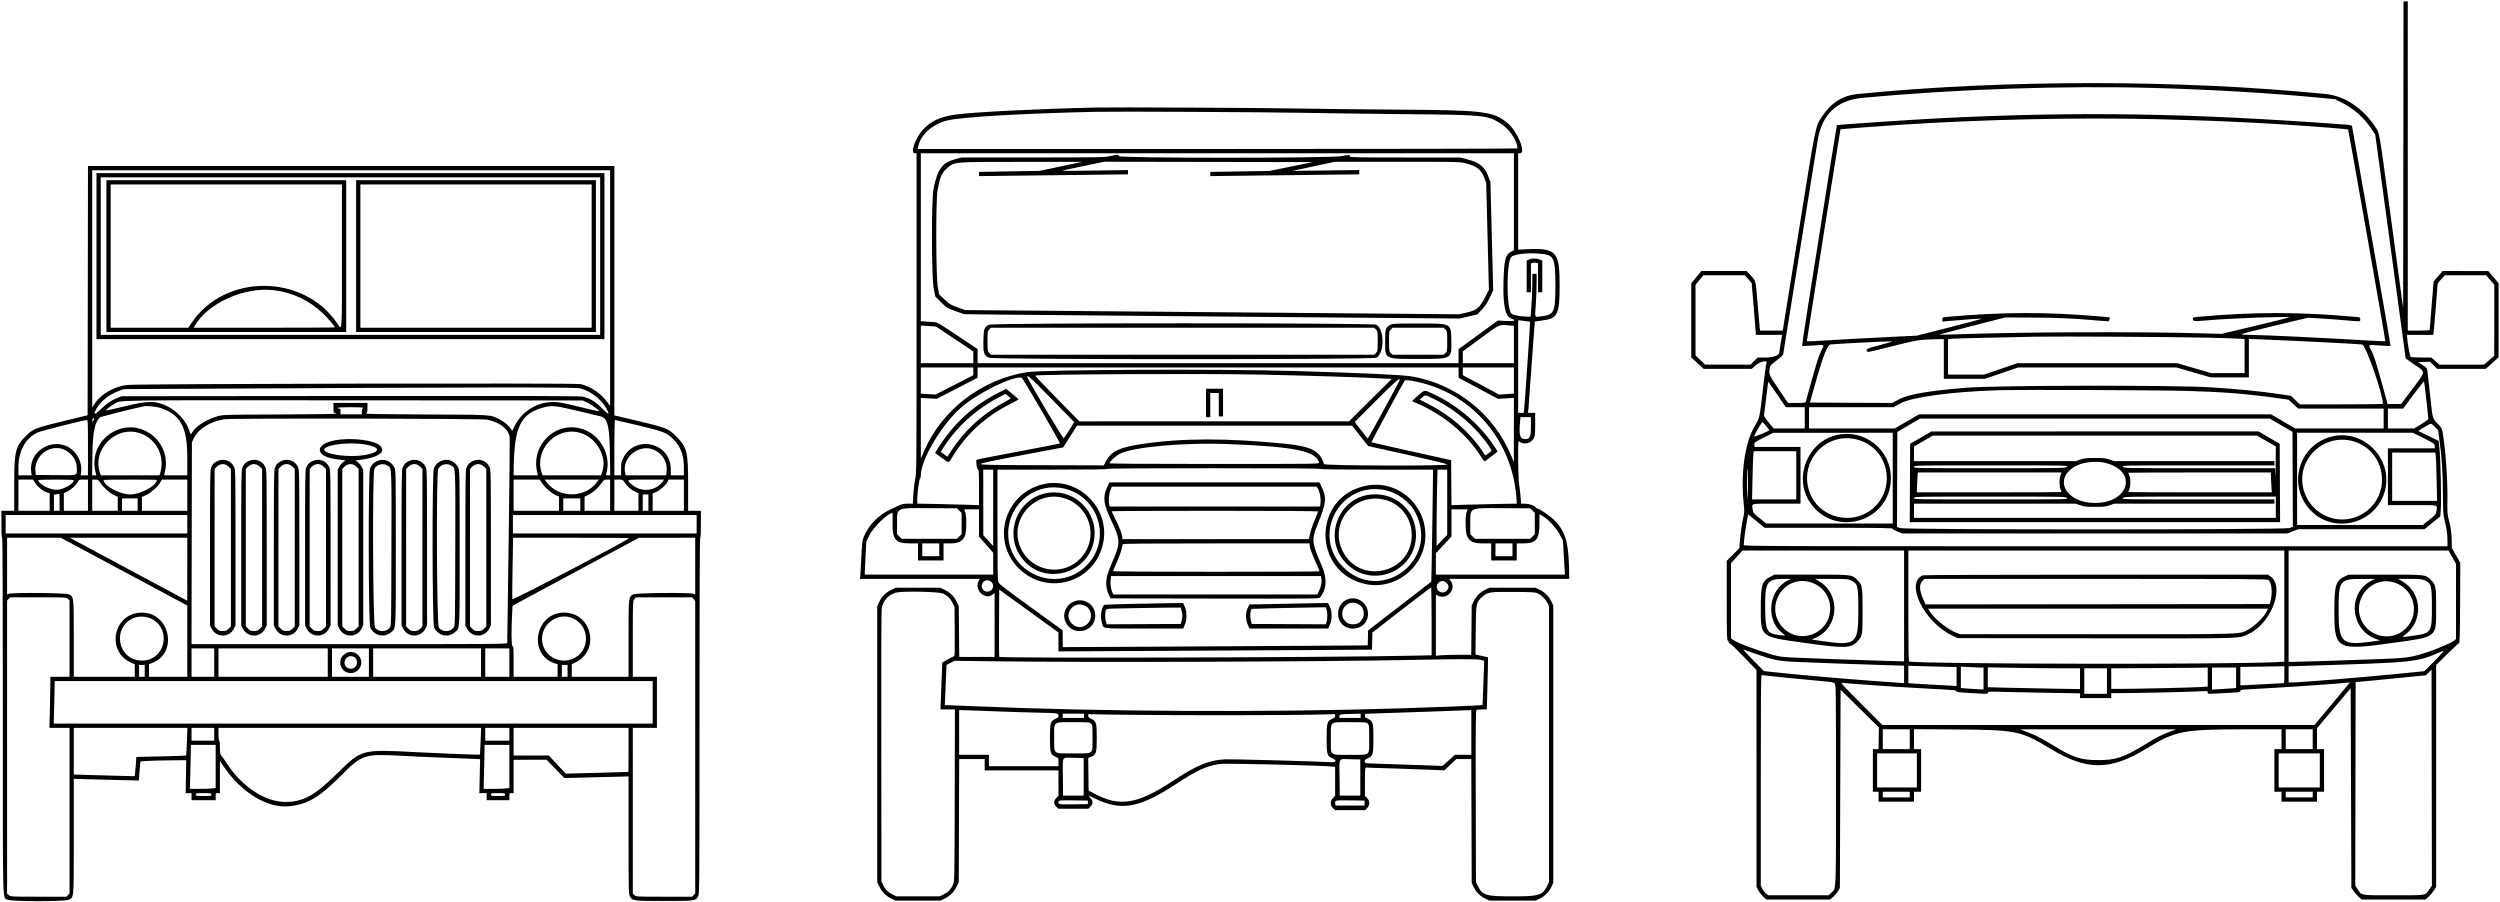 <svg id="svg" xmlns="http://www.w3.org/2000/svg" xmlns:xlink="http://www.w3.org/1999/xlink" width="400" height="144.381" viewBox="0, 0, 400,144.381"><g id="svgg"><path id="path0" d="M384.535 24.773 L 384.506 49.319 382.653 35.641 C 380.554 20.156,380.770 21.417,380.021 20.270 C 378.070 17.281,375.128 15.341,372.087 15.038 C 348.750 12.717,320.583 12.719,297.224 15.043 C 294.771 15.287,292.980 16.430,291.486 18.706 C 290.456 20.275,290.574 19.693,287.853 36.663 C 286.477 45.247,285.323 52.411,285.288 52.582 L 285.226 52.894 283.424 52.894 L 281.622 52.894 281.563 52.526 C 281.531 52.323,281.374 50.554,281.215 48.595 C 280.893 44.653,280.989 45.010,279.955 43.904 L 279.446 43.360 275.834 43.360 L 272.222 43.360 271.412 44.337 L 270.602 45.314 270.602 51.250 L 270.602 57.186 271.595 58.102 L 272.588 59.018 276.431 59.021 L 280.275 59.024 280.896 58.456 C 281.570 57.840,282.940 57.550,282.637 58.087 C 282.575 58.197,282.318 60.074,282.066 62.259 C 281.509 67.077,281.568 66.814,280.711 68.262 C 279.149 70.902,278.471 75.911,279.013 80.818 C 279.112 81.714,279.101 82.031,278.951 82.681 C 278.710 83.716,278.467 85.394,278.371 86.679 L 278.293 87.716 277.285 88.720 L 276.277 89.723 276.277 96.039 C 276.277 101.516,276.300 102.375,276.447 102.497 C 276.541 102.575,276.617 102.705,276.617 102.787 C 276.617 102.869,276.718 102.968,276.841 103.007 C 276.964 103.046,277.960 104.007,279.054 105.143 L 281.042 107.208 281.043 124.550 L 281.044 141.892 281.318 142.432 C 281.468 142.729,281.825 143.187,282.110 143.450 L 282.628 143.927 287.718 143.927 L 292.808 143.927 293.283 143.521 C 293.545 143.297,293.899 142.875,294.070 142.584 L 294.381 142.054 294.438 126.206 L 294.495 110.357 297.560 113.379 L 300.624 116.402 300.593 118.133 L 300.562 119.864 300.111 119.864 L 299.659 119.864 299.659 123.269 L 299.659 126.674 300.114 126.674 L 300.568 126.674 300.568 127.469 L 300.568 128.263 303.405 128.263 L 306.243 128.263 306.243 127.469 L 306.243 126.674 306.810 126.674 L 307.378 126.674 307.378 123.269 L 307.378 119.864 306.810 119.864 L 306.243 119.864 306.243 118.266 L 306.243 116.667 313.138 116.715 C 322.592 116.780,323.343 116.935,328.061 119.792 C 333.902 123.329,337.666 123.319,343.472 119.751 C 348.104 116.905,349.231 116.690,359.563 116.687 L 365.040 116.686 365.040 118.275 L 365.040 119.864 364.472 119.864 L 363.905 119.864 363.905 123.269 L 363.905 126.674 364.472 126.674 L 365.040 126.674 365.040 127.469 L 365.040 128.263 367.877 128.263 L 370.715 128.263 370.715 127.469 L 370.715 126.674 371.283 126.674 L 371.850 126.674 371.850 123.269 L 371.850 119.864 371.283 119.864 L 370.715 119.864 370.719 118.190 L 370.723 116.515 373.415 113.319 L 376.107 110.123 376.163 126.089 L 376.220 142.054 376.579 142.572 C 376.777 142.856,377.148 143.278,377.403 143.508 L 377.867 143.927 382.977 143.927 L 388.087 143.927 388.589 143.465 C 388.865 143.210,389.247 142.759,389.438 142.462 L 389.784 141.921 389.784 124.162 L 389.784 106.404 391.515 104.692 C 392.467 103.751,393.323 102.958,393.417 102.928 C 393.565 102.882,393.591 102.046,393.618 96.463 L 393.649 90.050 392.965 88.843 L 392.281 87.636 392.279 86.639 C 392.277 85.420,392.130 84.342,391.804 83.144 C 391.584 82.335,391.560 82.001,391.588 80.079 C 391.634 76.894,391.328 72.368,390.871 69.485 C 390.737 68.639,390.674 68.489,390.279 68.066 C 389.106 66.811,389.263 67.333,388.820 63.217 C 388.602 61.192,388.397 59.381,388.365 59.194 C 388.320 58.928,388.153 58.755,387.601 58.400 L 386.896 57.946 387.849 57.912 L 388.802 57.879 389.382 58.451 L 389.962 59.024 393.842 59.024 L 397.723 59.024 398.748 58.101 L 399.773 57.177 399.773 51.238 L 399.773 45.298 398.950 44.336 L 398.127 43.374 394.480 43.367 L 390.832 43.360 390.104 44.191 L 389.377 45.022 389.067 48.816 C 388.896 50.903,388.758 52.675,388.759 52.753 C 388.762 52.860,388.337 52.894,387.003 52.894 L 385.244 52.894 385.244 26.561 L 385.244 0.227 384.904 0.227 L 384.564 0.227 384.535 24.773 M344.665 14.074 C 353.853 14.328,363.407 14.895,371.379 15.659 L 373.608 15.873 374.748 16.450 C 376.681 17.427,378.341 18.930,379.551 20.797 L 380.044 21.558 382.473 39.411 C 383.809 49.231,384.904 57.290,384.906 57.321 C 384.908 57.352,385.545 57.812,386.322 58.343 C 388.149 59.590,388.174 59.309,385.965 62.266 L 384.188 64.642 383.102 64.642 L 382.016 64.642 380.983 60.897 C 380.195 58.043,379.834 56.925,379.468 56.203 C 378.881 55.046,378.751 55.139,380.757 55.282 C 381.680 55.347,382.455 55.380,382.480 55.356 C 382.505 55.331,381.991 52.277,381.337 48.569 C 380.684 44.861,379.301 37.001,378.264 31.101 C 377.228 25.201,376.356 20.293,376.326 20.193 C 376.285 20.053,376.057 19.995,375.338 19.942 C 350.236 18.089,332.704 17.808,310.670 18.904 C 305.889 19.142,294.023 19.941,293.898 20.033 C 293.882 20.045,293.414 22.910,292.858 26.401 C 289.577 46.999,288.281 55.288,288.334 55.341 C 288.367 55.374,289.149 55.347,290.072 55.282 C 292.076 55.139,291.945 55.050,291.378 56.177 C 291.043 56.844,290.647 58.063,289.947 60.587 C 289.415 62.505,288.953 64.164,288.920 64.274 C 288.868 64.449,288.697 64.472,287.474 64.472 L 286.086 64.472 284.587 62.264 C 283.011 59.943,282.992 59.899,283.161 58.880 C 283.223 58.505,283.354 58.360,284.241 57.688 C 284.797 57.268,285.276 56.822,285.306 56.697 C 285.355 56.492,290.256 26.096,290.815 22.531 C 291.473 18.329,293.870 16.037,298.009 15.651 C 312.974 14.256,330.205 13.673,344.665 14.074 M175.312 17.207 C 165.849 17.422,155.717 17.932,152.854 18.338 C 150.457 18.678,148.977 19.352,147.745 20.661 C 146.469 22.019,145.577 24.518,146.368 24.518 L 146.652 24.518 146.650 50.085 C 146.649 75.263,146.645 75.669,146.420 76.731 C 146.295 77.324,146.160 78.435,146.121 79.200 L 146.049 80.590 145.238 80.590 C 144.616 80.590,144.294 80.653,143.865 80.860 C 143.556 81.008,142.951 81.290,142.521 81.486 C 140.572 82.373,138.951 84.033,138.193 85.916 C 137.970 86.468,137.921 86.901,137.807 89.274 C 137.736 90.772,137.655 92.138,137.627 92.310 L 137.577 92.622 147.168 92.622 L 156.760 92.622 156.571 92.987 C 155.814 94.451,157.717 96.142,158.909 95.064 L 159.137 94.857 159.137 99.982 L 159.137 105.108 156.307 105.108 L 153.477 105.108 153.441 101.050 L 153.405 96.992 153.106 96.354 C 152.685 95.457,152.085 94.841,151.210 94.411 L 150.459 94.041 146.879 94.041 L 143.298 94.041 142.547 94.411 C 141.672 94.841,141.072 95.457,140.651 96.354 L 140.352 96.992 140.352 119.072 L 140.352 141.151 140.722 141.903 C 141.152 142.777,141.768 143.378,142.665 143.799 L 143.303 144.098 146.879 144.098 L 150.454 144.098 151.092 143.799 C 151.989 143.378,152.605 142.777,153.035 141.903 L 153.405 141.151 153.437 131.302 L 153.469 121.453 155.509 121.453 L 157.548 121.453 157.548 122.361 L 157.548 123.269 163.451 123.269 L 169.353 123.269 169.353 125.303 L 169.353 127.338 169.012 127.678 C 168.557 128.133,168.554 128.617,169.004 129.067 L 169.336 129.398 171.737 129.398 L 174.138 129.398 174.470 129.067 C 174.919 128.617,174.916 128.133,174.461 127.678 C 174.274 127.491,174.120 127.319,174.120 127.297 C 174.120 127.274,174.648 127.508,175.294 127.816 C 179.449 129.801,182.325 129.274,188.146 125.460 C 191.646 123.168,193.129 122.496,195.270 122.232 C 196.298 122.106,212.067 122.478,213.252 122.656 L 213.621 122.712 213.621 125.025 L 213.621 127.338 213.280 127.678 C 212.804 128.155,212.801 128.823,213.272 129.294 L 213.603 129.625 216.005 129.625 L 218.406 129.625 218.737 129.294 C 219.209 128.823,219.205 128.155,218.729 127.678 L 218.388 127.338 218.388 125.076 C 218.388 123.047,218.407 122.815,218.576 122.815 C 219.054 122.815,229.013 123.154,229.992 123.203 L 231.096 123.259 232.050 122.356 L 233.005 121.453 234.206 121.453 L 235.407 121.453 235.439 131.356 L 235.471 141.260 235.772 141.901 C 236.154 142.717,236.851 143.414,237.668 143.797 L 238.309 144.098 241.998 144.098 L 245.687 144.098 246.328 143.797 C 247.144 143.414,247.841 142.717,248.224 141.901 L 248.524 141.260 248.524 119.069 L 248.524 96.879 248.224 96.237 C 247.841 95.421,247.144 94.724,246.328 94.341 L 245.687 94.041 241.998 94.041 L 238.309 94.041 237.668 94.341 C 236.851 94.724,236.154 95.421,235.772 96.237 L 235.471 96.879 235.435 100.823 L 235.399 104.767 233.437 104.767 C 232.358 104.767,231.085 104.800,230.607 104.841 L 229.739 104.914 229.739 100.023 L 229.739 95.133 230.051 95.295 C 231.495 96.049,233.073 94.298,232.137 92.982 L 231.880 92.622 241.479 92.622 L 251.078 92.622 251.076 92.310 C 251.033 86.825,250.569 85.095,248.624 83.162 C 247.994 82.536,246.306 81.385,246.018 81.385 C 245.945 81.385,245.815 81.300,245.729 81.197 C 245.454 80.864,244.694 80.595,244.023 80.593 L 243.380 80.590 243.305 79.597 C 243.263 79.051,243.156 78.132,243.067 77.555 C 242.895 76.437,242.831 70.598,242.991 70.605 C 243.038 70.607,243.175 70.684,243.296 70.775 C 243.670 71.058,244.535 70.989,244.944 70.645 C 245.573 70.116,245.630 69.885,245.630 67.883 L 245.630 66.061 245.054 66.061 L 244.479 66.061 244.545 65.465 C 244.581 65.138,244.819 61.856,245.073 58.173 C 245.328 54.489,245.550 51.461,245.567 51.444 C 245.585 51.426,246.053 51.361,246.608 51.298 C 249.237 51.001,249.547 50.395,249.542 45.573 C 249.536 40.260,248.998 39.670,244.353 39.874 L 242.906 39.938 242.906 32.228 L 242.906 24.518 243.206 24.518 C 244.224 24.518,242.786 21.005,241.240 19.719 C 238.931 17.797,237.559 17.629,223.439 17.536 C 217.821 17.499,210.848 17.421,207.946 17.364 C 202.603 17.258,178.238 17.141,175.312 17.207 M208.400 18.050 C 211.989 18.117,219.600 18.217,225.312 18.271 C 237.438 18.386,237.899 18.431,240.026 19.705 C 241.458 20.563,242.792 22.511,242.792 23.744 C 242.792 23.795,221.206 23.837,194.823 23.837 L 146.853 23.837 146.932 23.411 C 147.268 21.602,149.161 19.892,151.494 19.290 C 153.678 18.726,163.332 18.158,175.312 17.889 C 178.532 17.816,202.076 17.931,208.400 18.050 M345.006 19.068 C 354.902 19.291,363.638 19.722,372.751 20.437 C 374.339 20.561,375.664 20.689,375.695 20.720 C 375.776 20.801,381.709 54.530,381.653 54.590 C 381.627 54.618,380.573 54.578,379.311 54.503 C 371.802 54.054,361.760 53.577,359.743 53.574 C 359.191 53.573,358.681 53.534,358.609 53.488 C 358.537 53.442,360.912 52.826,363.887 52.120 L 369.296 50.834 371.396 50.960 C 372.551 51.030,374.327 51.161,375.342 51.253 C 377.784 51.472,377.639 51.482,377.639 51.094 C 377.639 50.773,377.629 50.768,376.816 50.695 C 367.886 49.889,360.604 49.889,351.674 50.695 C 351.023 50.754,350.852 50.807,350.853 50.952 C 350.858 51.437,350.937 51.448,353.077 51.261 C 357.089 50.911,366.470 50.570,366.277 50.781 C 366.239 50.822,363.788 51.432,360.829 52.136 L 355.448 53.417 352.497 53.336 C 341.982 53.048,324.413 53.109,313.749 53.469 C 311.853 53.534,310.285 53.569,310.265 53.549 C 310.245 53.529,312.613 52.901,315.528 52.153 L 320.829 50.795 324.915 50.808 C 329.032 50.822,331.617 50.934,335.339 51.260 C 336.452 51.358,337.380 51.420,337.401 51.400 C 337.422 51.379,337.472 51.229,337.513 51.067 L 337.587 50.772 336.075 50.638 C 327.607 49.889,320.356 49.906,311.606 50.695 C 310.784 50.769,310.783 50.769,310.783 51.110 L 310.783 51.451 311.549 51.381 C 313.799 51.172,316.834 50.954,317.041 50.986 C 317.171 51.005,314.893 51.626,311.979 52.364 L 306.681 53.706 303.312 53.865 C 299.817 54.029,292.295 54.441,290.267 54.579 C 289.430 54.636,289.103 54.622,289.103 54.530 C 289.103 54.325,294.437 20.735,294.476 20.696 C 294.521 20.651,300.244 20.212,303.802 19.981 C 317.311 19.102,332.026 18.776,345.006 19.068 M242.225 32.284 L 242.225 40.049 241.806 40.257 C 240.883 40.717,240.655 41.576,240.561 44.949 C 240.452 48.839,240.825 50.618,241.823 50.979 C 242.678 51.288,242.321 51.441,240.942 51.356 L 239.660 51.277 236.516 53.573 L 233.371 55.869 233.371 56.992 L 233.371 58.116 194.892 58.116 L 156.413 58.116 156.413 56.982 L 156.413 55.848 153.180 53.690 C 150.376 51.819,149.888 51.532,149.508 51.532 C 149.267 51.532,148.679 51.499,148.201 51.459 L 147.333 51.386 147.333 37.952 L 147.333 24.518 194.779 24.518 L 242.225 24.518 242.225 32.284 M177.639 24.978 C 176.737 25.175,175.937 25.189,165.267 25.194 L 153.859 25.199 152.781 25.487 C 150.766 26.025,150.009 27.060,149.374 30.147 C 149.012 31.905,149.031 44.272,149.398 46.158 L 149.648 47.440 150.571 48.358 C 151.479 49.261,151.517 49.285,152.865 49.771 L 154.235 50.266 160.233 50.339 C 163.532 50.379,181.386 50.536,199.907 50.687 L 233.583 50.963 234.981 50.631 L 236.379 50.299 237.104 49.525 C 237.650 48.941,237.961 48.468,238.369 47.597 L 238.910 46.442 238.689 37.778 L 238.469 29.115 238.074 28.088 C 237.531 26.677,236.680 25.998,234.847 25.515 L 233.655 25.200 224.830 25.200 C 217.222 25.199,216.005 25.176,216.005 25.035 C 216.005 24.749,215.825 24.740,214.698 24.972 C 212.965 25.328,179.001 25.328,179.001 24.972 C 179.001 24.699,178.918 24.699,177.639 24.978 M169.750 26.618 L 166.345 27.338 161.493 27.421 L 156.640 27.505 156.640 27.841 L 156.640 28.177 162.684 28.106 C 166.009 28.067,171.372 28.004,174.603 27.965 L 180.477 27.895 180.477 27.552 L 180.477 27.209 175.170 27.292 C 172.252 27.338,169.889 27.351,169.921 27.322 C 169.952 27.292,171.486 26.956,173.330 26.574 L 176.682 25.879 193.364 25.908 L 210.045 25.936 206.583 26.645 L 203.121 27.353 198.383 27.429 L 193.644 27.505 193.644 27.841 L 193.644 28.177 199.518 28.107 C 202.748 28.069,208.112 28.005,211.436 27.966 L 217.480 27.895 217.480 27.552 L 217.480 27.208 212.117 27.277 L 206.754 27.346 210.159 26.617 L 213.564 25.888 223.534 25.884 C 233.168 25.880,233.535 25.887,234.431 26.109 C 236.225 26.554,236.939 27.086,237.444 28.354 L 237.792 29.228 238.009 37.797 L 238.226 46.367 237.674 47.445 C 236.749 49.252,236.311 49.630,234.733 49.988 L 233.428 50.284 193.927 49.948 L 154.427 49.612 153.225 49.182 C 152.121 48.787,151.951 48.684,151.149 47.935 L 150.276 47.120 150.053 45.949 C 149.746 44.339,149.711 32.048,150.009 30.429 C 150.389 28.360,150.686 27.651,151.447 26.986 C 152.742 25.855,152.185 25.905,163.451 25.902 L 173.156 25.899 169.750 26.618 M14.047 46.501 L 14.018 66.441 10.125 67.382 C 5.685 68.456,5.254 68.629,4.086 69.803 C 2.459 71.439,2.274 72.235,2.272 77.611 L 2.270 81.725 1.249 81.725 L 0.227 81.725 0.227 83.882 C 0.227 85.244,0.269 86.039,0.341 86.039 C 0.416 86.039,0.454 95.602,0.454 114.501 C 0.454 146.342,0.378 143.521,1.249 143.956 C 1.853 144.258,10.406 144.258,11.010 143.956 C 11.844 143.539,11.804 144.046,11.805 133.784 L 11.805 124.606 13.990 124.674 C 15.192 124.712,17.535 124.774,19.197 124.813 L 22.219 124.883 22.294 123.764 C 22.335 123.148,22.396 122.459,22.429 122.233 L 22.490 121.822 23.475 121.753 C 24.017 121.716,25.661 121.672,27.128 121.656 L 29.796 121.627 29.753 124.264 L 29.711 126.901 30.179 126.901 L 30.647 126.901 30.647 127.469 L 30.647 128.036 32.577 128.036 L 34.506 128.036 34.506 127.469 C 34.506 126.914,34.514 126.901,34.847 126.901 L 35.187 126.901 35.187 124.320 L 35.187 121.739 35.716 122.532 C 38.553 126.789,42.788 129.374,46.311 128.999 C 49.224 128.689,51.076 127.594,54.523 124.141 C 57.965 120.694,58.261 120.596,64.245 120.928 C 66.024 121.026,69.012 121.161,70.885 121.226 C 72.758 121.292,74.859 121.374,75.554 121.410 L 76.817 121.474 76.757 124.187 L 76.698 126.901 77.282 126.901 L 77.866 126.901 77.866 127.469 L 77.866 128.036 79.682 128.036 L 81.498 128.036 81.498 127.469 C 81.498 126.914,81.506 126.901,81.839 126.901 L 82.179 126.901 82.179 124.234 L 82.179 121.566 84.818 121.562 L 87.457 121.558 88.876 123.023 L 90.295 124.488 93.927 124.395 C 95.925 124.344,98.236 124.286,99.064 124.265 L 100.568 124.227 100.568 133.595 C 100.568 142.286,100.582 142.991,100.766 143.360 C 101.159 144.145,101.218 144.154,106.243 144.154 C 111.268 144.154,111.327 144.145,111.719 143.360 C 111.907 142.985,111.918 141.370,111.918 114.501 C 111.918 95.602,111.956 86.039,112.032 86.039 C 112.103 86.039,112.145 85.244,112.145 83.882 L 112.145 81.725 111.124 81.725 L 110.102 81.725 110.102 77.606 C 110.102 72.242,109.936 71.568,108.177 69.796 C 106.965 68.575,106.570 68.417,102.072 67.352 L 98.299 66.459 98.298 46.510 L 98.297 26.561 56.186 26.561 L 14.076 26.561 14.047 46.501 M97.616 46.096 L 97.616 64.951 97.126 64.286 C 96.114 62.912,94.506 61.836,92.892 61.452 C 92.125 61.270,22.585 61.399,20.488 61.587 C 18.319 61.781,16.134 63.035,15.078 64.693 L 14.756 65.198 14.756 46.220 L 14.756 27.242 56.186 27.242 L 97.616 27.242 97.616 46.096 M15.437 40.976 L 15.437 54.257 56.073 54.257 L 96.708 54.257 96.708 40.976 L 96.708 27.696 56.073 27.696 L 15.437 27.696 15.437 40.976 M96.027 40.976 L 96.027 53.575 56.073 53.575 L 16.118 53.575 16.118 40.976 L 16.118 28.377 56.073 28.377 L 96.027 28.377 96.027 40.976 M17.026 40.976 L 17.026 53.121 36.209 53.121 L 55.392 53.121 55.392 40.976 L 55.392 28.831 36.209 28.831 L 17.026 28.831 17.026 40.976 M56.981 40.976 L 56.981 53.121 76.163 53.121 L 95.346 53.121 95.346 40.976 L 95.346 28.831 76.163 28.831 L 56.981 28.831 56.981 40.976 M54.711 40.976 C 54.711 53.669,54.763 52.930,53.949 51.727 C 48.559 43.768,35.961 43.737,30.647 51.671 L 30.136 52.433 23.922 52.437 L 17.707 52.440 17.707 40.976 L 17.707 29.512 36.209 29.512 L 54.711 29.512 54.711 40.976 M94.665 40.976 L 94.665 52.440 76.163 52.440 L 57.662 52.440 57.662 40.976 L 57.662 29.512 76.163 29.512 L 94.665 29.512 94.665 40.976 M247.154 40.681 C 248.636 40.924,248.868 41.601,248.862 45.687 C 248.857 49.962,248.673 50.362,246.597 50.613 C 245.474 50.749,245.570 50.958,245.727 48.724 C 245.800 47.678,245.859 46.145,245.859 45.318 L 245.857 43.814 245.516 43.814 L 245.176 43.814 245.167 45.602 C 245.161 46.585,245.098 48.130,245.025 49.035 L 244.892 50.681 244.154 50.653 C 243.014 50.609,242.037 50.402,241.815 50.156 C 241.008 49.265,241.012 41.910,241.820 41.103 C 242.341 40.582,245.177 40.358,247.154 40.681 M244.694 41.498 L 244.268 41.681 244.268 44.223 L 244.268 46.765 244.608 46.765 L 244.949 46.765 244.949 44.440 L 244.949 42.116 245.233 42.044 C 245.389 42.005,245.644 42.005,245.800 42.044 L 246.084 42.116 246.084 44.440 L 246.084 46.765 246.425 46.765 L 246.765 46.765 246.765 44.229 L 246.765 41.694 246.458 41.554 C 245.949 41.322,245.162 41.297,244.694 41.498 M279.725 44.666 L 280.265 45.292 280.595 49.178 C 280.777 51.316,280.927 53.180,280.928 53.320 L 280.931 53.575 283.040 53.575 L 285.149 53.575 285.084 53.888 C 285.009 54.251,284.678 56.321,284.677 56.432 C 284.674 56.862,283.690 57.208,282.465 57.208 L 281.206 57.208 280.647 57.775 L 280.088 58.343 276.451 58.339 L 272.815 58.335 272.049 57.602 L 271.283 56.869 271.283 51.217 L 271.283 45.566 271.916 44.803 L 272.548 44.041 275.867 44.041 L 279.185 44.041 279.725 44.666 M398.441 44.801 L 399.092 45.562 399.084 51.243 L 399.076 56.924 398.261 57.632 L 397.446 58.341 393.879 58.342 L 390.313 58.343 389.660 57.775 L 389.008 57.208 387.438 57.206 C 386.575 57.205,385.798 57.160,385.711 57.105 C 385.572 57.016,385.148 54.609,385.135 53.831 L 385.131 53.575 387.225 53.575 L 389.320 53.575 389.379 53.207 C 389.440 52.833,390.013 45.846,390.012 45.497 C 390.012 45.393,390.272 45.023,390.590 44.674 L 391.169 44.041 394.479 44.041 L 397.790 44.041 398.441 44.801 M43.757 46.429 C 46.738 46.766,49.473 48.045,51.632 50.111 C 52.479 50.922,53.575 52.199,53.575 52.375 C 53.575 52.411,48.490 52.440,42.275 52.440 L 30.975 52.440 31.180 52.088 C 33.266 48.498,39.050 45.896,43.757 46.429 M244.815 51.477 C 244.855 51.514,243.973 64.488,243.864 65.465 L 243.798 66.061 243.352 66.061 L 242.906 66.061 242.906 58.649 L 242.906 51.237 243.842 51.340 C 244.357 51.397,244.795 51.459,244.815 51.477 M158.237 51.958 C 157.467 52.351,157.382 52.593,157.342 54.520 C 157.301 56.472,157.418 56.827,158.232 57.236 C 158.845 57.544,219.588 57.544,220.202 57.236 C 221.543 56.562,221.539 52.643,220.196 51.958 C 219.592 51.650,158.842 51.650,158.237 51.958 M222.483 51.958 C 221.695 52.360,221.623 52.580,221.623 54.597 C 221.623 57.525,221.454 57.434,226.901 57.434 C 232.359 57.434,232.277 57.479,232.215 54.520 C 232.156 51.677,232.315 51.760,226.901 51.760 C 223.289 51.760,222.831 51.780,222.483 51.958 M241.356 52.060 L 242.225 52.133 242.225 55.124 L 242.225 58.116 238.138 58.116 L 234.052 58.116 234.052 57.166 L 234.052 56.216 236.918 54.109 C 240.042 51.813,239.793 51.928,241.356 52.060 M152.750 54.235 L 155.732 56.223 155.732 57.169 L 155.732 58.116 151.532 58.116 L 147.333 58.116 147.333 55.100 L 147.333 52.085 148.551 52.166 L 149.769 52.248 152.750 54.235 M220.153 52.719 C 220.422 52.988,220.431 53.050,220.431 54.597 C 220.431 56.144,220.422 56.206,220.153 56.475 L 219.874 56.754 189.217 56.754 L 158.559 56.754 158.281 56.475 C 158.011 56.206,158.002 56.144,158.002 54.597 C 158.002 53.050,158.011 52.988,158.281 52.719 L 158.559 52.440 189.217 52.440 L 219.874 52.440 220.153 52.719 M231.276 52.719 C 231.546 52.988,231.555 53.050,231.555 54.597 C 231.555 56.144,231.546 56.206,231.276 56.475 L 230.998 56.754 226.901 56.754 L 222.805 56.754 222.526 56.475 C 222.257 56.206,222.247 56.144,222.247 54.597 C 222.247 53.050,222.257 52.988,222.526 52.719 L 222.805 52.440 226.901 52.440 L 230.998 52.440 231.276 52.719 M353.292 54.026 C 355.976 54.093,358.390 54.176,358.655 54.209 L 359.137 54.270 359.137 56.988 L 359.137 59.705 356.472 59.705 L 353.807 59.705 351.094 58.910 L 348.381 58.116 335.579 58.116 L 322.777 58.116 320.120 59.024 L 317.462 59.932 314.577 59.932 L 311.691 59.932 311.691 57.104 L 311.691 54.276 312.117 54.213 C 312.476 54.160,316.162 54.067,325.766 53.869 C 329.205 53.799,348.621 53.909,353.292 54.026 M311.010 57.435 L 311.010 60.613 314.291 60.613 L 317.571 60.613 320.240 59.705 L 322.909 58.797 335.581 58.797 L 348.254 58.797 350.989 59.591 L 353.724 60.386 356.771 60.386 L 359.818 60.386 359.818 57.307 L 359.818 54.229 361.833 54.307 C 366.840 54.499,377.576 55.040,377.960 55.119 C 378.533 55.237,381.271 63.090,381.271 64.616 C 381.271 64.662,378.279 64.699,374.621 64.699 L 367.971 64.699 367.260 64.016 L 366.549 63.334 364.688 63.057 C 361.518 62.586,357.894 62.229,353.632 61.968 C 347.606 61.600,319.506 61.648,314.669 62.034 C 308.748 62.507,305.372 63.080,303.897 63.862 L 302.744 64.474 296.164 64.445 L 289.584 64.415 290.575 60.897 C 291.669 57.010,292.380 55.221,292.872 55.116 C 293.257 55.033,302.294 54.572,302.670 54.616 C 302.869 54.640,302.167 54.864,300.812 55.211 C 298.554 55.788,298.409 55.869,298.849 56.316 C 298.889 56.357,300.607 55.956,302.667 55.426 C 306.582 54.418,307.180 54.324,309.960 54.275 L 311.010 54.257 311.010 57.435 M155.732 59.412 L 155.732 60.027 152.708 61.581 L 149.683 63.135 148.508 63.055 L 147.333 62.975 147.333 60.886 L 147.333 58.797 151.532 58.797 L 155.732 58.797 155.732 59.412 M233.374 59.620 L 233.377 60.443 236.524 62.128 L 239.671 63.813 240.948 63.737 L 242.225 63.661 242.220 68.806 L 242.215 73.950 241.836 73.025 C 239.078 66.291,233.021 61.437,225.866 60.225 C 224.353 59.969,218.087 59.680,207.037 59.359 C 195.196 59.014,166.985 59.136,164.359 59.544 C 157.056 60.677,150.671 65.582,147.822 72.247 L 147.337 73.383 147.335 68.525 L 147.333 63.668 148.610 63.739 L 149.886 63.810 153.148 62.126 L 156.409 60.443 156.411 59.620 L 156.413 58.797 194.892 58.797 L 233.371 58.797 233.374 59.620 M242.225 60.886 L 242.225 62.975 241.046 63.055 L 239.867 63.135 236.960 61.579 L 234.052 60.023 234.052 59.410 L 234.052 58.797 238.138 58.797 L 242.225 58.797 242.225 60.886 M201.532 59.932 C 209.205 60.089,218.204 60.375,221.468 60.565 L 222.675 60.636 219.255 64.026 L 215.834 67.416 194.268 67.418 L 172.701 67.419 169.140 63.784 C 167.182 61.785,165.600 60.128,165.626 60.102 C 165.852 59.876,192.615 59.749,201.532 59.932 M168.262 63.850 L 171.872 67.541 171.105 68.759 C 170.684 69.429,170.279 70.043,170.206 70.123 C 170.084 70.259,164.359 60.612,164.359 60.269 C 164.359 59.926,164.989 60.504,168.262 63.850 M166.634 65.664 C 168.298 68.536,169.629 70.915,169.592 70.950 C 169.554 70.986,166.561 71.568,162.940 72.245 C 159.319 72.921,156.313 73.512,156.261 73.558 C 156.100 73.699,156.303 75.142,156.483 75.142 C 156.613 75.142,156.640 75.640,156.640 77.985 L 156.640 80.829 154.909 80.765 C 153.957 80.730,151.735 80.674,149.972 80.641 L 146.765 80.580 146.765 79.777 C 146.765 78.801,147.081 76.575,147.227 76.523 C 147.285 76.502,147.333 76.288,147.333 76.047 C 147.333 73.548,150.700 67.882,153.777 65.206 C 156.429 62.898,161.904 60.187,163.444 60.419 C 163.534 60.432,164.970 62.793,166.634 65.664 M223.965 60.783 C 223.969 60.933,218.931 70.149,218.849 70.143 C 218.814 70.140,218.581 69.874,218.331 69.552 C 218.082 69.229,217.626 68.640,217.319 68.243 L 216.760 67.521 220.213 64.065 C 223.311 60.964,223.955 60.401,223.965 60.783 M227.554 61.285 C 235.959 63.449,241.962 70.741,242.624 79.592 L 242.698 80.581 239.312 80.641 C 237.449 80.675,235.096 80.730,234.082 80.765 L 232.239 80.828 232.209 77.229 L 232.179 73.630 225.823 72.216 C 222.327 71.439,219.446 70.784,219.421 70.761 C 219.380 70.723,224.549 61.165,224.763 60.884 C 224.878 60.735,226.097 60.909,227.554 61.285 M388.210 63.933 C 388.386 65.509,388.531 66.885,388.533 66.990 C 388.535 67.112,388.124 67.429,387.395 67.870 L 386.255 68.558 384.160 68.558 L 382.066 68.558 382.066 66.969 L 382.066 65.380 383.286 65.376 L 384.506 65.372 386.147 63.167 C 387.049 61.954,387.811 60.985,387.839 61.014 C 387.868 61.042,388.035 62.356,388.210 63.933 M284.339 63.110 L 285.726 65.153 287.245 65.153 L 288.763 65.153 288.763 66.856 L 288.763 68.558 286.280 68.558 L 283.797 68.558 282.992 67.592 C 282.550 67.061,282.208 66.563,282.233 66.486 C 282.257 66.408,282.416 65.157,282.586 63.706 C 282.756 62.255,282.907 61.067,282.923 61.067 C 282.939 61.067,283.576 61.986,284.339 63.110 M92.849 62.143 C 94.452 62.567,96.080 63.781,96.901 65.165 C 97.687 66.489,97.494 66.509,96.225 65.235 C 95.207 64.213,94.317 63.691,93.190 63.455 C 92.724 63.358,83.260 63.334,56.016 63.359 L 19.467 63.394 18.785 63.666 C 17.796 64.062,16.990 64.610,16.174 65.442 C 15.478 66.152,14.985 66.408,15.147 65.976 C 15.682 64.547,17.169 63.223,18.987 62.559 L 19.807 62.259 26.163 62.225 C 78.394 61.944,92.035 61.927,92.849 62.143 M159.915 62.755 C 155.631 64.904,152.356 67.940,149.855 72.084 L 149.611 72.488 150.672 73.248 C 151.953 74.165,151.727 74.188,152.414 73.063 C 154.654 69.398,157.753 66.572,161.664 64.629 C 162.397 64.264,162.985 63.931,162.969 63.888 C 162.953 63.846,162.501 63.452,161.965 63.014 L 160.990 62.216 159.915 62.755 M192.963 64.472 L 192.963 66.742 193.303 66.742 L 193.644 66.742 193.644 64.813 L 193.644 62.883 194.325 62.883 L 195.006 62.883 195.006 64.756 L 195.006 66.629 195.346 66.629 L 195.687 66.629 195.687 64.415 L 195.687 62.202 194.325 62.202 L 192.963 62.202 192.963 64.472 M350.015 62.548 C 355.620 62.704,359.489 63.013,364.377 63.696 L 366.155 63.944 366.931 64.657 L 367.707 65.370 374.546 65.375 L 381.385 65.380 381.385 66.969 L 381.385 68.558 374.317 68.558 L 367.250 68.558 365.300 67.423 L 363.351 66.288 335.203 66.288 L 307.055 66.288 305.102 67.423 L 303.149 68.558 296.297 68.558 L 289.444 68.558 289.444 66.856 L 289.444 65.153 296.209 65.153 L 302.974 65.153 304.069 64.540 C 305.850 63.543,312.296 62.671,319.580 62.441 C 323.000 62.333,345.106 62.411,350.015 62.548 M226.862 63.309 C 225.910 64.137,225.872 64.187,226.124 64.286 C 230.663 66.080,234.736 69.421,237.114 73.301 C 237.361 73.704,237.524 73.869,237.611 73.802 C 239.067 72.691,239.614 72.260,239.614 72.224 C 239.614 72.200,239.362 71.806,239.053 71.349 C 236.711 67.878,233.304 64.936,229.569 63.158 C 227.806 62.319,228.015 62.307,226.862 63.309 M161.617 63.822 C 161.533 63.871,160.869 64.247,160.142 64.657 C 156.976 66.442,154.191 69.056,152.218 72.094 L 151.580 73.075 151.048 72.680 L 150.515 72.286 150.926 71.642 C 153.037 68.336,156.170 65.482,159.743 63.612 L 160.879 63.017 161.324 63.375 C 161.653 63.639,161.729 63.756,161.617 63.822 M229.200 63.728 C 232.189 65.166,234.923 67.276,236.959 69.718 C 238.016 70.985,238.762 72.084,238.627 72.176 C 238.570 72.215,238.332 72.395,238.100 72.575 C 237.868 72.756,237.662 72.884,237.642 72.859 C 237.622 72.835,237.391 72.494,237.127 72.101 C 235.115 69.101,231.957 66.359,228.524 64.632 L 227.140 63.935 227.560 63.585 C 228.088 63.145,227.966 63.135,229.200 63.728 M93.984 64.428 C 94.751 64.795,96.027 65.740,95.840 65.802 C 95.781 65.822,94.331 65.495,92.617 65.076 C 89.850 64.400,89.380 64.316,88.422 64.321 C 85.925 64.336,83.507 65.836,82.401 68.056 C 82.185 68.488,81.992 68.867,81.972 68.898 C 81.952 68.929,81.880 68.855,81.812 68.734 C 81.522 68.215,80.757 67.533,80.048 67.162 C 78.435 66.317,79.030 66.360,68.246 66.318 C 62.146 66.294,58.570 66.239,58.570 66.171 C 58.570 66.110,58.621 66.061,58.683 66.061 C 58.748 66.061,58.797 65.721,58.797 65.267 L 58.797 64.472 56.073 64.472 L 53.348 64.472 53.348 65.267 C 53.348 65.986,53.370 66.061,53.575 66.061 C 53.700 66.061,53.802 66.110,53.802 66.170 C 53.802 66.239,50.437 66.293,44.750 66.315 C 35.799 66.350,35.688 66.353,34.804 66.602 C 33.036 67.100,31.275 68.221,30.766 69.172 C 30.544 69.587,30.487 69.549,30.262 68.835 C 29.792 67.343,28.326 65.746,26.731 64.988 C 24.814 64.077,23.769 64.084,19.878 65.030 C 18.295 65.416,16.976 65.709,16.949 65.682 C 16.878 65.610,17.810 64.876,18.275 64.637 C 19.558 63.978,16.352 64.027,56.583 64.052 L 93.246 64.075 93.984 64.428 M25.709 65.287 C 28.885 66.343,29.966 68.348,29.966 73.179 L 29.966 76.050 28.108 76.050 L 26.250 76.050 26.404 75.397 C 27.343 71.404,23.740 67.665,19.750 68.493 C 16.526 69.162,14.513 72.252,15.254 75.397 L 15.407 76.050 15.071 76.050 L 14.735 76.050 14.782 72.787 C 14.835 69.103,15.173 67.479,16.035 66.764 C 16.162 66.659,21.699 65.267,23.042 65.002 C 23.557 64.901,25.017 65.057,25.709 65.287 M92.620 65.786 C 94.338 66.195,95.935 66.580,96.169 66.640 C 97.211 66.911,97.530 68.243,97.587 72.560 L 97.634 76.050 97.271 76.050 C 96.947 76.050,96.917 76.023,96.991 75.795 C 97.807 73.258,96.405 70.123,93.927 68.943 C 89.478 66.825,84.737 70.880,85.983 75.738 L 86.063 76.050 84.121 76.050 L 82.179 76.050 82.186 75.341 C 82.247 68.358,83.218 66.247,86.838 65.225 C 88.278 64.819,88.756 64.865,92.620 65.786 M58.116 65.267 C 58.116 65.329,58.065 65.380,58.002 65.380 C 57.940 65.380,57.889 65.585,57.889 65.834 L 57.889 66.288 56.186 66.288 L 54.484 66.288 54.484 65.834 C 54.484 65.456,54.446 65.380,54.257 65.380 C 54.132 65.380,54.030 65.329,54.030 65.267 C 54.030 65.195,54.786 65.153,56.073 65.153 C 57.359 65.153,58.116 65.195,58.116 65.267 M244.949 68.223 C 244.949 69.931,244.795 70.261,243.998 70.261 C 243.194 70.261,243.008 69.613,243.207 67.509 L 243.279 66.742 244.114 66.742 L 244.949 66.742 244.949 68.223 M14.940 67.271 L 14.765 67.594 14.761 67.291 C 14.758 67.124,14.820 66.965,14.898 66.938 C 15.119 66.858,15.128 66.924,14.940 67.271 M77.956 67.147 C 79.888 67.541,81.246 68.555,81.542 69.828 C 81.581 69.996,81.510 77.453,81.386 86.400 C 81.261 95.347,81.159 102.757,81.158 102.866 C 81.158 103.055,79.879 103.065,55.901 103.065 L 30.644 103.065 30.674 86.918 L 30.704 70.772 31.011 70.117 C 31.713 68.618,33.662 67.414,35.922 67.081 C 37.202 66.893,77.014 66.956,77.956 67.147 M364.983 68.034 L 366.799 69.096 366.828 76.693 L 366.857 84.291 366.317 84.484 C 365.500 84.777,304.770 84.783,304.004 84.491 L 303.517 84.305 303.546 76.705 L 303.575 69.105 305.392 68.039 L 307.208 66.974 335.187 66.973 L 363.167 66.971 364.983 68.034 M14.075 71.623 L 14.075 76.050 13.493 76.050 L 12.911 76.050 12.983 75.504 C 13.131 74.388,12.687 73.103,11.859 72.251 C 9.200 69.515,4.475 71.799,4.999 75.568 L 5.066 76.050 4.009 76.050 L 2.951 76.050 2.951 74.768 C 2.951 72.139,4.095 70.070,6.038 69.185 C 6.567 68.945,13.356 67.230,13.876 67.206 C 14.062 67.197,14.075 67.479,14.075 71.623 M102.056 68.047 C 106.119 69.017,106.679 69.233,107.661 70.204 C 108.909 71.438,109.421 72.784,109.421 74.825 L 109.421 76.050 108.371 76.050 L 107.321 76.050 107.321 75.054 C 107.320 70.808,101.627 69.486,99.713 73.288 C 99.416 73.877,99.379 74.066,99.377 75.000 L 99.376 76.050 98.837 76.050 L 98.297 76.050 98.297 71.623 C 98.297 69.188,98.342 67.196,98.396 67.196 C 98.450 67.196,100.097 67.579,102.056 68.047 M282.584 68.164 C 282.879 68.509,283.100 68.809,283.075 68.832 C 282.759 69.119,280.589 69.988,280.648 69.804 C 280.750 69.482,281.882 67.547,281.972 67.541 C 282.014 67.539,282.289 67.819,282.584 68.164 M389.579 68.303 L 390.104 68.842 390.289 70.227 C 390.695 73.256,390.830 75.272,390.863 78.782 C 390.893 81.969,390.922 82.459,391.127 83.209 C 391.435 84.334,391.600 85.499,391.600 86.543 L 391.600 87.401 335.301 87.401 C 281.757 87.401,279.001 87.391,279.003 87.202 C 279.009 86.635,279.257 84.695,279.467 83.573 L 279.706 82.299 281.024 83.374 L 282.342 84.449 292.590 84.449 C 301.087 84.449,302.838 84.476,302.838 84.602 C 302.838 84.686,303.184 84.890,303.607 85.056 L 304.376 85.358 335.190 85.354 L 366.005 85.350 366.856 85.014 L 367.707 84.677 377.811 84.677 L 387.915 84.677 389.180 83.650 L 390.445 82.623 390.528 81.522 C 390.637 80.069,390.496 73.508,390.320 71.850 L 390.182 70.545 388.548 69.745 L 386.915 68.946 387.867 68.364 C 389.039 67.649,388.947 67.653,389.579 68.303 M217.615 69.735 L 218.899 71.367 225.227 72.772 C 229.461 73.712,231.554 74.224,231.555 74.319 C 231.555 74.577,211.930 74.521,211.848 74.262 C 211.177 72.139,209.822 71.424,205.675 71.007 C 196.311 70.063,189.000 70.081,182.577 71.063 C 179.081 71.597,177.801 72.215,176.971 73.772 L 176.604 74.462 166.764 74.433 C 158.227 74.408,156.924 74.382,156.924 74.238 C 156.924 74.109,158.383 73.797,163.521 72.826 L 170.118 71.580 170.839 70.438 C 171.235 69.810,171.728 69.028,171.935 68.700 L 172.311 68.104 194.321 68.104 L 216.332 68.104 217.615 69.735 M21.623 69.124 C 24.628 69.613,26.510 72.649,25.651 75.624 L 25.528 76.050 20.834 76.050 L 16.140 76.050 16.007 75.681 C 14.773 72.264,17.971 68.531,21.623 69.124 M92.346 69.136 C 95.315 69.678,97.354 73.105,96.274 75.738 L 96.146 76.050 91.487 76.050 L 86.828 76.050 86.719 75.765 C 85.389 72.267,88.625 68.456,92.346 69.136 M307.321 70.021 L 305.619 71.008 305.589 77.275 L 305.560 83.541 335.187 83.541 L 364.815 83.541 364.785 77.276 L 364.756 71.010 363.053 70.016 L 361.351 69.022 335.187 69.028 L 309.024 69.033 307.321 70.021 M302.838 76.504 L 302.838 83.768 292.720 83.768 L 282.603 83.768 281.556 82.927 C 280.558 82.124,280.507 82.061,280.437 81.549 C 280.290 80.482,279.862 80.590,284.222 80.590 L 288.082 80.590 288.082 76.050 L 288.082 71.510 284.393 71.510 L 280.704 71.510 280.704 71.139 C 280.704 70.777,280.740 70.750,282.208 70.010 L 283.712 69.253 293.275 69.246 L 302.838 69.240 302.838 76.504 M387.810 70.119 C 389.524 70.982,389.556 71.006,389.557 71.368 L 389.557 71.737 385.812 71.737 L 382.066 71.737 382.066 76.277 L 382.066 80.817 385.982 80.817 C 390.407 80.817,389.971 80.708,389.824 81.776 C 389.754 82.288,389.704 82.351,388.705 83.154 L 387.659 83.995 377.598 83.995 L 367.537 83.995 367.537 76.617 L 367.537 69.240 376.800 69.240 L 386.063 69.240 387.810 70.119 M293.782 69.631 C 289.194 70.742,286.967 76.377,289.556 80.323 C 293.416 86.205,302.536 83.524,302.543 76.504 C 302.549 71.897,298.273 68.544,293.782 69.631 M362.620 70.559 L 364.132 71.424 364.108 74.333 C 364.095 75.933,364.067 76.718,364.047 76.078 L 364.010 74.915 351.943 74.915 C 340.020 74.915,339.874 74.912,339.671 74.688 C 339.466 74.461,339.473 74.461,351.685 74.461 L 363.905 74.461 363.905 74.120 L 363.905 73.780 351.075 73.780 L 338.245 73.780 337.539 73.529 C 336.934 73.313,336.597 73.278,335.187 73.278 C 333.777 73.278,333.440 73.313,332.836 73.529 L 332.130 73.780 319.186 73.780 L 306.243 73.780 306.243 72.609 L 306.243 71.438 307.747 70.568 L 309.251 69.698 335.180 69.696 L 361.109 69.694 362.620 70.559 M372.985 69.872 C 367.569 71.295,365.874 78.097,369.978 81.936 C 373.670 85.390,379.861 83.777,381.464 78.944 C 383.197 73.719,378.298 68.477,372.985 69.872 M297.477 70.430 C 302.481 72.011,303.483 78.706,299.169 81.735 C 296.081 83.904,291.561 82.829,289.876 79.525 C 287.249 74.377,291.996 68.699,297.477 70.430 M53.652 70.442 C 50.178 71.070,50.391 73.099,53.973 73.492 C 54.347 73.533,54.795 73.594,54.969 73.626 L 55.283 73.685 54.912 73.932 C 54.707 74.068,54.425 74.406,54.285 74.684 L 54.030 75.190 54.030 87.628 L 54.030 100.065 54.285 100.571 C 55.037 102.060,57.108 102.060,57.860 100.571 L 58.116 100.065 58.116 87.628 L 58.116 75.190 57.860 74.684 C 57.720 74.406,57.437 74.067,57.231 73.930 L 56.857 73.682 57.401 73.615 C 60.449 73.242,61.795 72.356,60.848 71.348 C 59.985 70.429,56.294 69.964,53.652 70.442 M376.706 70.657 C 381.701 72.235,382.714 78.931,378.413 81.951 C 374.728 84.539,369.677 82.636,368.551 78.234 C 367.327 73.447,371.947 69.154,376.706 70.657 M58.413 71.117 C 60.777 71.527,60.978 72.224,58.870 72.703 C 55.521 73.465,50.031 72.389,52.485 71.452 C 53.785 70.955,56.573 70.798,58.413 71.117 M196.708 71.056 C 207.189 71.477,210.563 72.172,211.043 74.008 C 211.102 74.233,211.013 74.234,194.314 74.234 C 182.738 74.234,177.526 74.197,177.526 74.115 C 177.526 73.859,178.575 72.895,179.174 72.602 C 181.459 71.483,189.559 70.769,196.708 71.056 M10.567 72.103 C 11.707 72.776,12.299 73.783,12.303 75.056 C 12.306 76.115,12.508 76.058,8.903 76.023 L 5.732 75.993 5.674 75.539 C 5.328 72.833,8.285 70.756,10.567 72.103 M104.711 72.007 C 106.077 72.651,106.864 74.085,106.647 75.534 L 106.570 76.050 103.344 76.050 L 100.118 76.050 100.044 75.756 C 99.405 73.211,102.312 70.875,104.711 72.007 M287.401 76.050 L 287.401 79.909 283.865 79.909 L 280.330 79.909 280.404 76.419 C 280.444 74.499,280.509 72.762,280.547 72.560 L 280.616 72.191 284.008 72.191 L 287.401 72.191 287.401 76.050 M389.714 72.787 C 389.752 72.990,389.817 74.726,389.857 76.646 L 389.931 80.136 386.339 80.136 L 382.747 80.136 382.747 76.277 L 382.747 72.418 386.196 72.418 L 389.645 72.418 389.714 72.787 M34.790 73.766 C 34.250 74.014,34.008 74.267,33.773 74.830 C 33.619 75.198,33.598 76.747,33.598 87.657 L 33.598 100.065 33.854 100.571 C 34.606 102.060,36.677 102.060,37.429 100.571 L 37.684 100.065 37.682 87.632 C 37.680 75.810,37.669 75.176,37.471 74.745 C 36.993 73.704,35.841 73.284,34.790 73.766 M39.784 73.766 C 39.244 74.014,39.002 74.267,38.767 74.830 C 38.614 75.198,38.593 76.747,38.593 87.657 L 38.593 100.065 38.848 100.571 C 39.600 102.060,41.671 102.060,42.423 100.571 L 42.679 100.065 42.676 87.632 C 42.674 75.810,42.664 75.176,42.465 74.745 C 41.987 73.704,40.835 73.284,39.784 73.766 M45.006 73.766 C 44.466 74.014,44.224 74.267,43.988 74.830 C 43.835 75.198,43.814 76.747,43.814 87.657 L 43.814 100.065 44.069 100.571 C 44.822 102.060,46.892 102.060,47.645 100.571 L 47.900 100.065 47.898 87.632 C 47.895 75.810,47.885 75.176,47.687 74.745 C 47.209 73.704,46.057 73.284,45.006 73.766 M50.000 73.766 C 49.460 74.014,49.218 74.267,48.983 74.830 C 48.829 75.198,48.808 76.747,48.808 87.657 L 48.808 100.065 49.064 100.571 C 49.816 102.060,51.887 102.060,52.639 100.571 L 52.894 100.065 52.892 87.632 C 52.890 75.810,52.879 75.176,52.681 74.745 C 52.203 73.704,51.051 73.284,50.000 73.766 M60.329 73.767 C 59.780 74.021,59.434 74.380,59.200 74.941 C 58.904 75.647,58.941 99.753,59.238 100.397 C 59.868 101.761,61.546 102.108,62.641 101.101 C 63.373 100.429,63.332 101.223,63.332 87.628 C 63.332 75.894,63.322 75.291,63.123 74.858 C 62.609 73.746,61.400 73.273,60.329 73.767 M65.437 73.766 C 64.897 74.014,64.655 74.267,64.420 74.830 C 64.266 75.198,64.245 76.747,64.245 87.657 L 64.245 100.065 64.501 100.571 C 64.641 100.849,64.928 101.191,65.138 101.330 C 66.181 102.023,67.517 101.678,68.076 100.571 L 68.331 100.065 68.329 87.632 C 68.327 75.810,68.316 75.176,68.118 74.745 C 67.640 73.704,66.488 73.284,65.437 73.766 M70.545 73.767 C 69.995 74.021,69.650 74.380,69.415 74.941 C 69.120 75.647,69.157 99.753,69.454 100.397 C 70.084 101.761,71.761 102.108,72.857 101.101 C 73.589 100.429,73.548 101.223,73.548 87.628 C 73.548 75.894,73.538 75.291,73.338 74.858 C 72.825 73.746,71.615 73.273,70.545 73.767 M75.653 73.766 C 75.113 74.014,74.871 74.267,74.635 74.830 C 74.482 75.198,74.461 76.747,74.461 87.657 L 74.461 100.065 74.716 100.571 C 74.857 100.849,75.143 101.191,75.353 101.330 C 76.396 102.023,77.732 101.678,78.292 100.571 L 78.547 100.065 78.545 87.632 C 78.542 75.810,78.532 75.176,78.334 74.745 C 77.856 73.704,76.704 73.284,75.653 73.766 M336.833 74.059 C 342.076 75.310,340.751 80.473,335.187 80.473 C 330.400 80.473,328.405 76.459,332.228 74.521 C 333.420 73.918,335.405 73.719,336.833 74.059 M36.596 74.682 L 36.947 75.033 36.947 87.628 L 36.947 100.223 36.576 100.594 C 36.256 100.913,36.126 100.965,35.641 100.965 C 35.157 100.965,35.026 100.913,34.707 100.594 L 34.336 100.223 34.336 87.635 L 34.336 75.047 34.620 74.741 C 35.201 74.116,36.005 74.091,36.596 74.682 M41.590 74.682 L 41.941 75.033 41.941 87.628 L 41.941 100.223 41.570 100.594 C 41.251 100.913,41.120 100.965,40.636 100.965 C 40.151 100.965,40.021 100.913,39.701 100.594 L 39.330 100.223 39.330 87.635 L 39.330 75.047 39.614 74.741 C 40.196 74.116,41.000 74.091,41.590 74.682 M46.811 74.682 L 47.162 75.033 47.162 87.628 L 47.162 100.223 46.791 100.594 C 46.472 100.913,46.342 100.965,45.857 100.965 C 45.372 100.965,45.242 100.913,44.923 100.594 L 44.552 100.223 44.552 87.635 L 44.552 75.047 44.835 74.741 C 45.417 74.116,46.221 74.091,46.811 74.682 M51.806 74.682 L 52.157 75.033 52.157 87.628 L 52.157 100.223 51.786 100.594 C 51.466 100.913,51.336 100.965,50.851 100.965 C 50.367 100.965,50.236 100.913,49.917 100.594 L 49.546 100.223 49.546 87.635 L 49.546 75.047 49.830 74.741 C 50.411 74.116,51.215 74.091,51.806 74.682 M57.027 74.682 L 57.378 75.033 57.378 87.628 L 57.378 100.223 57.007 100.594 C 56.688 100.913,56.557 100.965,56.073 100.965 C 55.588 100.965,55.458 100.913,55.138 100.594 L 54.767 100.223 54.767 87.635 L 54.767 75.047 55.051 74.741 C 55.633 74.116,56.437 74.091,57.027 74.682 M62.046 74.516 C 62.684 74.934,62.662 74.426,62.629 87.790 C 62.599 100.074,62.599 100.098,62.362 100.417 C 61.810 101.163,60.551 101.163,59.999 100.417 C 59.655 99.953,59.564 75.705,59.903 75.028 C 60.277 74.282,61.311 74.035,62.046 74.516 M67.243 74.682 L 67.594 75.033 67.594 87.628 L 67.594 100.223 67.223 100.594 C 66.903 100.913,66.773 100.965,66.288 100.965 C 65.804 100.965,65.673 100.913,65.354 100.594 L 64.983 100.223 64.983 87.635 L 64.983 75.047 65.267 74.741 C 65.848 74.116,66.652 74.091,67.243 74.682 M72.261 74.516 C 72.900 74.934,72.877 74.426,72.845 87.790 C 72.815 100.074,72.815 100.098,72.578 100.417 C 72.025 101.163,70.767 101.163,70.215 100.417 C 69.871 99.953,69.779 75.705,70.119 75.028 C 70.493 74.282,71.527 74.035,72.261 74.516 M77.458 74.682 L 77.809 75.033 77.809 87.628 L 77.809 100.223 77.438 100.594 C 77.119 100.913,76.989 100.965,76.504 100.965 C 76.019 100.965,75.889 100.913,75.570 100.594 L 75.199 100.223 75.199 87.635 L 75.199 75.047 75.482 74.741 C 76.064 74.116,76.868 74.091,77.458 74.682 M330.704 74.688 C 330.501 74.912,330.354 74.915,318.371 74.915 C 306.319 74.915,306.243 74.913,306.243 74.688 C 306.243 74.462,306.319 74.461,318.576 74.461 C 330.902 74.461,330.909 74.461,330.704 74.688 M211.294 75.028 C 211.340 75.102,214.474 75.142,220.326 75.142 L 229.287 75.142 229.215 81.073 C 229.176 84.335,229.112 88.368,229.072 90.035 L 229.001 93.067 223.950 96.968 L 218.899 100.869 218.867 102.066 L 218.835 103.264 208.367 103.333 C 202.610 103.371,191.630 103.434,183.967 103.472 L 170.034 103.541 170.032 102.196 L 170.029 100.851 164.927 97.162 C 161.586 94.747,159.823 93.405,159.821 93.275 C 159.820 93.165,159.767 93.076,159.705 93.076 C 159.630 93.076,159.591 90.011,159.591 84.109 L 159.591 75.142 168.388 75.142 C 174.177 75.142,177.185 75.103,177.185 75.028 C 177.185 74.953,182.934 74.915,194.204 74.915 C 205.428 74.915,211.248 74.954,211.294 75.028 M279.666 77.611 C 279.651 79.987,279.638 80.172,279.552 79.171 C 279.465 78.148,279.530 74.915,279.638 74.915 C 279.662 74.915,279.675 76.128,279.666 77.611 M158.906 81.243 L 158.903 87.344 158.116 86.493 L 157.329 85.641 157.325 80.392 L 157.321 75.142 158.116 75.142 L 158.910 75.142 158.906 81.243 M231.555 80.365 L 231.555 85.589 230.707 86.467 L 229.859 87.344 229.856 84.393 C 229.854 82.770,229.887 80.024,229.928 78.292 L 230.002 75.142 230.779 75.142 L 231.555 75.142 231.555 80.365 M329.677 76.064 C 329.463 76.670,329.466 77.763,329.682 78.281 C 329.776 78.505,329.852 78.708,329.852 78.731 C 329.852 78.755,324.642 78.774,318.275 78.774 L 306.697 78.774 306.697 78.395 C 306.697 78.186,306.730 77.471,306.771 76.805 L 306.845 75.596 318.344 75.596 L 329.842 75.596 329.677 76.064 M363.337 75.976 C 363.337 76.184,363.370 76.899,363.411 77.565 L 363.485 78.774 352.004 78.774 C 345.689 78.774,340.522 78.755,340.522 78.731 C 340.522 78.708,340.599 78.505,340.692 78.281 C 340.786 78.057,340.863 77.564,340.863 77.185 C 340.863 76.806,340.786 76.313,340.692 76.089 C 340.599 75.865,340.522 75.662,340.522 75.639 C 340.522 75.615,345.656 75.596,351.930 75.596 L 363.337 75.596 363.337 75.976 M5.647 77.300 C 6.066 77.940,6.889 78.596,7.520 78.791 L 7.946 78.924 7.946 80.324 L 7.946 81.725 5.448 81.725 L 2.951 81.725 2.951 79.228 L 2.951 76.731 4.115 76.733 L 5.278 76.735 5.647 77.300 M11.805 76.831 C 11.805 77.422,10.110 78.357,9.024 78.365 C 7.925 78.374,6.129 77.416,6.129 76.821 C 6.129 76.771,7.406 76.731,8.967 76.731 C 10.531 76.731,11.805 76.776,11.805 76.831 M14.075 79.228 L 14.075 81.725 12.145 81.725 L 10.216 81.725 10.216 80.312 L 10.216 78.898 10.718 78.676 C 11.330 78.405,12.143 77.675,12.435 77.132 C 12.647 76.739,12.664 76.731,13.363 76.731 L 14.075 76.731 14.075 79.228 M16.033 77.226 C 16.482 77.936,17.470 78.829,18.207 79.191 L 18.842 79.502 18.842 80.614 L 18.842 81.725 16.799 81.725 L 14.756 81.725 14.756 79.228 L 14.756 76.731 15.238 76.731 C 15.684 76.731,15.744 76.769,16.033 77.226 M25.085 76.795 C 25.085 77.699,22.487 79.115,20.829 79.115 C 19.163 79.115,16.572 77.709,16.572 76.804 C 16.572 76.764,18.488 76.731,20.829 76.731 C 23.170 76.731,25.085 76.760,25.085 76.795 M29.966 79.228 L 29.966 81.725 26.334 81.725 L 22.701 81.725 22.703 80.619 L 22.705 79.512 23.344 79.235 C 24.078 78.918,25.152 77.972,25.618 77.236 L 25.936 76.731 27.951 76.731 L 29.966 76.731 29.966 79.228 M86.815 77.413 C 87.350 78.172,88.228 78.923,88.961 79.250 L 89.444 79.466 89.444 80.596 L 89.444 81.725 85.812 81.725 L 82.179 81.725 82.179 79.228 L 82.179 76.731 84.257 76.731 L 86.334 76.731 86.815 77.413 M95.588 77.050 C 93.645 79.779,89.329 79.779,87.385 77.050 L 87.158 76.731 91.487 76.731 L 95.816 76.731 95.588 77.050 M97.616 79.228 L 97.616 81.725 95.573 81.725 L 93.530 81.725 93.530 80.600 L 93.530 79.475 94.048 79.225 C 94.841 78.841,95.628 78.166,96.158 77.413 C 96.619 76.759,96.660 76.731,97.128 76.731 L 97.616 76.731 97.616 79.228 M99.942 77.203 C 100.369 77.849,100.952 78.362,101.607 78.669 L 102.157 78.926 102.157 80.326 L 102.157 81.725 100.227 81.725 L 98.297 81.725 98.297 79.228 L 98.297 76.731 98.963 76.731 C 99.619 76.731,99.634 76.738,99.942 77.203 M105.992 77.100 C 104.844 78.615,102.563 78.814,101.097 77.526 C 100.161 76.705,100.088 76.731,103.359 76.731 L 106.272 76.731 105.992 77.100 M109.421 79.228 L 109.421 81.725 106.924 81.725 L 104.427 81.725 104.427 80.335 L 104.428 78.944 104.966 78.724 C 105.591 78.468,106.612 77.552,106.813 77.066 L 106.951 76.731 108.186 76.731 L 109.421 76.731 109.421 79.228 M177.152 77.951 C 176.397 79.553,176.545 80.673,177.874 83.430 C 179.172 86.124,179.241 86.888,178.369 88.960 C 177.305 91.488,177.161 91.885,177.053 92.580 C 176.914 93.471,177.058 94.459,177.438 95.225 L 177.696 95.743 194.369 95.772 C 210.143 95.799,211.050 95.790,211.202 95.602 C 212.298 94.246,212.378 92.538,211.447 90.416 C 209.874 86.829,209.823 86.335,210.793 83.968 C 212.207 80.518,212.304 79.628,211.457 77.894 L 211.109 77.185 194.312 77.185 L 177.514 77.185 177.152 77.951 M166.763 77.512 C 160.676 79.061,158.570 86.537,162.983 90.928 C 167.774 95.694,175.781 92.941,176.613 86.241 C 177.293 80.775,172.082 76.158,166.763 77.512 M218.672 77.696 C 209.918 79.343,209.870 91.716,218.611 93.480 C 223.048 94.376,227.520 91.070,228.017 86.529 C 228.603 81.168,223.891 76.714,218.672 77.696 M210.832 78.121 C 211.144 78.600,211.365 79.696,211.287 80.392 L 211.215 81.044 194.383 81.044 L 177.552 81.044 177.484 80.789 C 177.336 80.236,177.416 79.114,177.647 78.495 L 177.882 77.866 194.273 77.866 L 210.664 77.866 210.832 78.121 M170.419 78.203 C 175.958 79.620,177.862 86.508,173.820 90.512 C 169.064 95.225,160.899 91.552,161.328 84.892 C 161.625 80.274,165.982 77.069,170.419 78.203 M221.396 78.376 C 223.562 78.761,225.611 80.281,226.550 82.200 C 230.266 89.789,220.807 96.670,214.868 90.699 C 209.823 85.628,214.330 77.120,221.396 78.376 M167.230 78.938 C 162.736 79.963,160.690 85.210,163.297 89.025 C 166.887 94.279,175.132 91.671,175.141 85.278 C 175.146 81.148,171.245 78.022,167.230 78.938 M9.535 80.363 L 9.535 81.725 9.081 81.725 L 8.627 81.725 8.627 80.427 L 8.627 79.128 9.052 79.084 C 9.286 79.059,9.491 79.031,9.506 79.020 C 9.522 79.010,9.535 79.614,9.535 80.363 M219.296 79.128 C 214.087 79.673,211.686 86.070,215.231 89.958 C 219.257 94.372,226.561 91.553,226.561 85.585 C 226.561 81.663,223.243 78.714,219.296 79.128 M103.746 80.420 L 103.746 81.725 103.292 81.725 L 102.838 81.725 102.838 80.420 L 102.838 79.115 103.292 79.115 L 103.746 79.115 103.746 80.420 M169.982 79.628 C 174.428 80.763,175.992 86.158,172.815 89.399 C 169.485 92.796,163.683 90.956,162.878 86.248 C 162.189 82.217,166.045 78.623,169.982 79.628 M330.704 79.682 C 330.909 79.909,330.902 79.909,318.576 79.909 C 306.319 79.909,306.243 79.908,306.243 79.682 C 306.243 79.457,306.319 79.455,318.371 79.455 C 330.354 79.455,330.501 79.458,330.704 79.682 M364.132 81.158 L 364.132 82.860 335.187 82.860 L 306.243 82.860 306.243 81.725 L 306.243 80.590 319.186 80.590 L 332.130 80.590 332.836 80.843 C 333.443 81.061,333.772 81.096,335.187 81.096 C 336.603 81.096,336.932 81.061,337.539 80.843 L 338.245 80.590 351.075 80.590 L 363.905 80.590 363.905 80.250 L 363.905 79.909 351.685 79.909 C 339.473 79.909,339.466 79.909,339.671 79.682 C 339.874 79.458,340.020 79.455,352.004 79.455 L 364.132 79.455 364.132 81.158 M22.020 80.732 L 22.020 81.725 20.772 81.725 L 19.523 81.725 19.523 80.732 L 19.523 79.739 20.772 79.739 L 22.020 79.739 22.020 80.732 M92.849 80.732 L 92.849 81.725 91.487 81.725 L 90.125 81.725 90.125 80.732 L 90.125 79.739 91.487 79.739 L 92.849 79.739 92.849 80.732 M221.798 80.028 C 224.203 80.722,225.874 83.000,225.878 85.589 C 225.888 91.754,217.510 93.677,214.810 88.130 C 212.571 83.532,216.831 78.594,221.798 80.028 M153.488 81.699 L 153.859 82.070 153.859 83.768 L 153.859 85.467 153.488 85.838 L 153.117 86.209 148.695 86.209 L 144.272 86.209 143.901 85.838 L 143.530 85.467 143.530 83.775 C 143.530 81.142,143.245 81.275,148.834 81.305 L 153.117 81.328 153.488 81.699 M245.202 81.699 L 245.573 82.070 245.573 83.768 L 245.573 85.467 245.202 85.838 L 244.831 86.209 240.409 86.209 L 235.986 86.209 235.615 85.838 L 235.244 85.467 235.244 83.775 C 235.244 81.142,234.959 81.275,240.548 81.305 L 244.831 81.328 245.202 81.699 M156.644 83.683 L 156.648 85.868 157.779 87.151 L 158.910 88.434 158.910 90.188 L 158.910 91.941 148.638 91.941 L 138.365 91.941 138.365 91.629 C 138.364 91.457,138.418 90.270,138.485 88.990 L 138.606 86.663 139.070 85.698 C 139.709 84.371,142.076 82.069,142.806 82.066 C 142.830 82.066,142.833 82.742,142.813 83.570 C 142.745 86.348,143.244 86.939,145.658 86.944 L 146.879 86.947 146.879 88.309 L 146.879 89.671 148.922 89.671 L 150.965 89.671 150.965 88.309 L 150.965 86.947 151.933 86.947 C 153.346 86.947,153.977 86.640,154.384 85.755 C 154.657 85.160,154.690 82.509,154.433 81.892 L 154.268 81.498 155.454 81.498 L 156.640 81.498 156.644 83.683 M234.671 81.892 C 234.413 82.509,234.446 85.160,234.720 85.755 C 235.146 86.683,235.738 86.947,237.397 86.947 L 238.593 86.947 238.593 88.309 L 238.593 89.671 240.636 89.671 L 242.679 89.671 242.679 88.309 L 242.679 86.947 243.672 86.944 C 245.788 86.939,246.311 86.308,246.311 83.765 L 246.311 82.278 246.793 82.541 C 247.655 83.010,249.043 84.511,249.586 85.561 L 250.073 86.501 250.173 88.341 C 250.229 89.354,250.303 90.577,250.338 91.061 L 250.403 91.941 240.071 91.941 L 229.739 91.941 229.739 90.234 L 229.739 88.527 230.988 87.179 L 232.236 85.830 232.236 83.664 L 232.236 81.498 233.536 81.498 L 234.835 81.498 234.671 81.892 M210.897 81.828 C 210.897 81.884,210.670 82.461,210.393 83.109 C 209.943 84.163,209.673 85.005,209.480 85.953 L 209.417 86.266 194.519 86.266 L 179.621 86.266 179.491 85.581 C 179.413 85.174,179.058 84.285,178.613 83.386 C 178.202 82.555,177.866 81.842,177.866 81.800 C 177.866 81.759,185.298 81.725,194.381 81.725 C 204.118 81.725,210.897 81.767,210.897 81.828 M29.966 83.882 L 29.966 85.358 15.437 85.358 L 0.908 85.358 0.908 83.882 L 0.908 82.406 15.437 82.406 L 29.966 82.406 29.966 83.882 M111.464 83.882 L 111.464 85.358 96.765 85.358 L 82.066 85.358 82.066 83.882 L 82.066 82.406 96.765 82.406 L 111.464 82.406 111.464 83.882 M18.681 90.841 C 23.608 93.482,28.162 95.921,28.802 96.261 L 29.965 96.879 29.965 102.582 L 29.966 108.286 26.901 108.286 L 23.837 108.286 23.837 107.280 L 23.837 106.274 24.354 106.076 C 28.540 104.477,27.216 98.016,22.701 98.016 C 18.217 98.016,16.852 104.103,20.913 105.996 L 21.564 106.300 21.565 107.293 L 21.566 108.286 16.686 108.286 L 11.805 108.286 11.805 102.185 C 11.804 95.359,11.820 95.495,11.010 95.091 C 10.552 94.862,2.003 94.784,1.426 95.003 L 1.135 95.114 1.135 90.576 L 1.135 86.039 5.429 86.039 L 9.723 86.039 18.681 90.841 M29.966 91.080 L 29.966 96.121 28.746 95.464 C 28.075 95.102,24.308 93.083,20.375 90.976 C 16.442 88.869,12.764 86.897,12.202 86.594 L 11.180 86.042 20.573 86.040 L 29.966 86.039 29.966 91.080 M100.648 86.109 C 100.155 86.602,82.003 96.100,81.968 95.884 C 81.946 95.744,81.964 93.472,82.010 90.834 L 82.093 86.039 91.406 86.039 C 96.528 86.039,100.687 86.070,100.648 86.109 M111.237 90.576 L 111.237 95.114 110.946 95.003 C 110.369 94.784,101.820 94.862,101.362 95.091 C 100.553 95.495,100.568 95.359,100.568 102.185 L 100.568 108.286 96.027 108.286 L 91.487 108.286 91.487 107.278 L 91.487 106.270 92.087 105.976 C 96.081 104.022,94.688 98.014,90.240 98.014 C 85.697 98.014,84.404 104.587,88.652 106.095 L 89.217 106.296 89.217 107.291 L 89.217 108.286 85.698 108.286 L 82.179 108.286 82.179 105.846 C 82.179 103.752,82.155 103.405,82.009 103.405 C 81.824 103.405,81.790 100.931,81.939 98.200 L 82.009 96.911 92.111 91.482 L 102.213 86.053 106.725 86.046 L 111.237 86.039 111.237 90.576 M150.284 87.968 L 150.284 88.990 148.922 88.990 L 147.560 88.990 147.560 87.968 L 147.560 86.947 148.922 86.947 L 150.284 86.947 150.284 87.968 M209.535 87.213 C 209.535 87.582,209.855 88.478,210.541 90.022 C 210.861 90.745,211.124 91.370,211.124 91.412 C 211.124 91.453,203.692 91.487,194.608 91.487 C 184.758 91.487,178.093 91.445,178.093 91.384 C 178.093 91.327,178.352 90.707,178.668 90.007 C 178.983 89.307,179.323 88.396,179.422 87.982 C 179.521 87.569,179.619 87.167,179.639 87.089 C 179.668 86.976,182.756 86.947,194.605 86.947 L 209.535 86.947 209.535 87.213 M241.998 87.968 L 241.998 88.990 240.636 88.990 L 239.274 88.990 239.274 87.968 L 239.274 86.947 240.636 86.947 L 241.998 86.947 241.998 87.968 M304.654 96.952 L 304.654 105.823 301.901 105.746 C 298.191 105.642,290.290 105.358,287.283 105.222 C 285.122 105.123,284.701 105.072,283.651 104.775 C 281.142 104.067,277.998 102.881,277.286 102.375 L 276.958 102.141 276.958 96.122 L 276.958 90.104 277.882 89.093 L 278.806 88.082 291.730 88.082 L 304.654 88.082 304.654 96.952 M365.494 96.976 L 365.494 105.870 364.160 105.942 C 356.773 106.338,306.798 106.252,305.477 105.840 C 305.365 105.805,305.335 103.925,305.335 96.939 L 305.335 88.082 335.414 88.082 L 365.494 88.082 365.494 96.976 M392.367 89.152 L 392.963 90.217 392.963 96.224 L 392.963 102.231 392.697 102.480 C 392.349 102.807,389.958 103.835,388.309 104.366 C 385.579 105.246,385.152 105.301,379.569 105.498 C 373.632 105.708,367.477 105.901,366.714 105.902 L 366.175 105.902 366.175 96.992 L 366.175 88.082 378.973 88.084 L 391.771 88.087 392.367 89.152 M283.337 92.235 C 281.939 92.931,281.725 93.577,281.725 97.106 C 281.725 101.992,281.559 101.852,288.501 102.830 C 295.287 103.787,296.202 103.759,297.249 102.568 C 298.002 101.709,298.007 101.677,298.011 97.787 C 298.014 93.777,297.982 93.596,297.133 92.763 C 296.282 91.929,296.389 91.941,289.792 91.941 L 283.927 91.941 283.337 92.235 M307.660 92.048 C 304.764 93.223,307.816 99.518,312.326 101.671 L 313.224 102.100 335.276 102.129 C 359.898 102.162,358.159 102.217,359.932 101.347 C 363.493 99.601,365.598 93.768,363.235 92.197 L 362.850 91.941 335.369 91.948 C 320.255 91.952,307.786 91.997,307.660 92.048 M375.191 92.211 C 373.726 92.893,373.496 93.635,373.496 97.673 C 373.496 103.973,373.793 104.135,382.974 102.845 C 390.070 101.848,389.778 102.089,389.782 97.232 C 389.785 93.787,389.749 93.601,388.937 92.788 C 388.071 91.923,388.230 91.941,381.599 91.942 L 375.766 91.943 375.191 92.211 M211.416 92.571 C 211.521 93.133,211.394 93.824,211.055 94.523 L 210.767 95.119 194.448 95.119 L 178.130 95.119 177.996 94.827 C 177.743 94.271,177.625 93.471,177.700 92.821 L 177.775 92.168 194.558 92.168 L 211.340 92.168 211.416 92.571 M286.059 92.865 C 282.896 94.430,282.438 99.316,285.261 101.362 C 285.793 101.747,285.742 101.762,284.516 101.585 C 282.678 101.319,282.474 100.909,282.427 97.372 C 282.371 93.159,282.688 92.636,285.301 92.627 L 286.549 92.622 286.059 92.865 M295.998 92.797 C 297.259 93.323,297.333 93.595,297.333 97.730 C 297.333 103.053,296.960 103.365,291.561 102.574 L 289.877 102.327 290.555 102.016 C 294.289 100.303,294.535 94.995,290.976 92.950 L 290.409 92.624 292.995 92.623 C 295.067 92.622,295.664 92.657,295.998 92.797 M362.935 92.800 C 363.451 93.137,363.634 94.792,363.299 96.084 L 363.152 96.652 335.621 96.680 L 308.090 96.709 307.798 96.056 C 307.085 94.460,307.026 93.524,307.602 92.948 L 307.928 92.622 335.296 92.622 C 359.945 92.622,362.691 92.640,362.935 92.800 M379.399 92.927 C 375.490 94.960,376.041 100.845,380.275 102.279 L 380.814 102.461 379.482 102.650 C 374.684 103.328,374.177 102.853,374.177 97.673 C 374.177 92.835,374.330 92.630,377.923 92.632 L 379.966 92.633 379.399 92.927 M387.826 92.797 C 389.013 93.293,389.103 93.597,389.103 97.106 C 389.103 101.189,389.040 101.292,386.285 101.693 C 384.220 101.993,384.214 101.993,384.748 101.606 C 387.793 99.401,387.572 94.838,384.329 92.978 L 383.712 92.624 385.560 92.623 C 386.968 92.622,387.507 92.664,387.826 92.797 M158.632 93.128 C 159.208 93.704,158.795 94.665,157.970 94.665 C 157.175 94.665,156.781 93.708,157.334 93.119 C 157.679 92.752,158.259 92.755,158.632 93.128 M231.488 93.312 C 231.826 93.713,231.846 93.871,231.616 94.317 C 231.238 95.048,230.087 94.905,229.911 94.104 C 229.700 93.145,230.858 92.563,231.488 93.312 M289.810 93.196 C 291.751 93.834,292.956 95.621,292.825 97.668 C 292.580 101.481,287.880 103.183,285.264 100.406 C 282.133 97.082,285.480 91.774,289.810 93.196 M382.656 93.090 C 386.152 93.832,387.430 98.052,384.920 100.562 C 382.604 102.878,378.589 101.859,377.621 98.709 C 376.652 95.555,379.466 92.413,382.656 93.090 M229.058 99.415 L 229.058 104.845 225.624 104.919 C 212.574 105.199,160.128 105.342,159.883 105.097 C 159.846 105.060,159.829 102.624,159.846 99.684 L 159.875 94.339 164.610 97.765 L 169.346 101.192 169.349 102.708 L 169.353 104.224 183.400 104.154 C 191.125 104.116,202.412 104.053,208.481 104.015 L 219.517 103.945 219.548 102.573 L 219.580 101.201 224.234 97.599 C 226.793 95.618,228.926 93.994,228.973 93.990 C 229.020 93.987,229.058 96.428,229.058 99.415 M150.851 94.959 C 151.612 95.313,152.052 95.737,152.406 96.458 L 152.724 97.106 152.759 101.050 C 152.786 104.099,152.763 104.994,152.656 104.994 C 152.579 104.994,152.124 105.225,151.643 105.507 L 150.768 106.020 150.698 107.749 C 150.659 108.700,150.594 110.385,150.554 111.493 L 150.481 113.507 151.633 113.507 L 152.786 113.507 152.755 127.270 C 152.724 140.963,152.723 141.035,152.487 141.544 C 152.133 142.305,151.709 142.744,150.988 143.099 L 150.341 143.417 146.879 143.417 L 143.417 143.417 142.769 143.099 C 142.048 142.744,141.624 142.305,141.270 141.544 L 141.033 141.033 141.003 119.410 C 140.982 104.399,141.009 97.608,141.094 97.201 C 141.328 96.070,142.211 95.132,143.336 94.820 C 144.307 94.550,150.207 94.660,150.851 94.959 M246.001 94.927 C 246.625 95.214,247.272 95.843,247.577 96.456 L 247.843 96.992 247.843 119.069 L 247.843 141.146 247.577 141.682 C 246.788 143.269,246.313 143.417,241.998 143.417 C 237.682 143.417,237.207 143.269,236.418 141.682 L 236.152 141.146 236.121 127.420 C 236.097 116.423,236.120 113.676,236.235 113.602 C 236.314 113.552,236.718 113.510,237.133 113.509 L 237.886 113.507 237.962 111.152 C 238.004 109.857,238.048 107.980,238.060 106.981 L 238.082 105.166 237.081 104.944 L 236.080 104.722 236.116 100.857 C 236.158 96.481,236.177 96.379,237.134 95.515 C 238.012 94.721,238.291 94.677,242.225 94.705 C 245.133 94.726,245.629 94.755,246.001 94.927 M10.861 95.820 L 11.124 96.067 11.124 102.176 L 11.124 108.286 9.591 108.286 L 8.059 108.286 8.059 109.289 C 8.059 109.841,8.025 111.680,7.984 113.375 L 7.909 116.459 9.516 116.459 L 11.124 116.459 11.124 129.703 L 11.124 142.948 10.877 143.211 L 10.630 143.473 6.182 143.473 C 1.853 143.473,1.725 143.467,1.434 143.238 L 1.135 143.003 1.135 119.551 L 1.135 96.099 1.382 95.836 L 1.629 95.573 6.113 95.573 C 10.562 95.573,10.600 95.575,10.861 95.820 M111.002 95.872 L 111.237 96.171 111.237 119.560 L 111.237 142.948 110.990 143.211 L 110.744 143.473 106.259 143.473 C 101.810 143.473,101.772 143.471,101.511 143.227 L 101.249 142.980 101.249 129.719 L 101.249 116.459 103.178 116.459 L 105.108 116.459 105.108 112.372 L 105.108 108.286 103.178 108.286 L 101.249 108.286 101.249 102.229 C 101.249 96.273,101.253 96.166,101.484 95.872 L 101.719 95.573 106.243 95.573 L 110.767 95.573 111.002 95.872 M215.905 95.798 C 214.769 96.074,214.033 97.101,214.098 98.321 C 214.263 101.419,218.878 101.287,218.878 98.184 C 218.878 96.614,217.408 95.434,215.905 95.798 M171.609 96.344 C 170.511 96.918,169.990 98.237,170.419 99.358 C 171.369 101.846,175.012 101.344,175.232 98.695 C 175.394 96.744,173.365 95.427,171.609 96.344 M217.423 96.713 C 218.475 97.352,218.470 98.926,217.414 99.650 C 216.885 100.013,215.816 99.954,215.371 99.539 C 213.769 98.042,215.557 95.579,217.423 96.713 M181.555 96.612 C 178.995 96.664,176.835 96.732,176.754 96.763 C 176.229 96.963,175.973 98.767,176.328 99.763 C 176.639 100.634,176.086 100.568,183.031 100.568 L 189.302 100.568 189.565 99.972 C 189.763 99.522,189.828 99.167,189.828 98.524 C 189.828 97.882,189.763 97.527,189.565 97.077 L 189.302 96.481 187.756 96.499 C 186.905 96.509,184.115 96.560,181.555 96.612 M205.846 96.601 C 203.910 96.643,201.782 96.685,201.117 96.693 L 199.907 96.708 199.642 97.247 C 199.275 97.992,199.279 99.138,199.649 99.972 L 199.914 100.568 206.205 100.568 L 212.496 100.568 212.774 99.972 C 212.990 99.506,213.051 99.189,213.051 98.524 C 213.051 97.860,212.990 97.542,212.774 97.077 L 212.496 96.481 210.930 96.503 C 210.069 96.514,207.781 96.559,205.846 96.601 M173.477 96.863 C 174.643 97.350,174.927 98.879,174.020 99.786 C 173.288 100.518,172.283 100.522,171.519 99.795 C 170.073 98.419,171.628 96.091,173.477 96.863 M189.088 97.872 C 189.219 98.423,189.219 98.626,189.088 99.177 L 188.933 99.830 183.011 99.859 L 177.090 99.889 176.956 99.482 C 176.791 98.983,176.792 97.926,176.958 97.617 C 177.065 97.416,177.203 97.388,178.125 97.374 C 178.701 97.366,180.755 97.324,182.690 97.280 C 184.625 97.237,186.822 97.206,187.571 97.210 L 188.933 97.219 189.088 97.872 M212.248 97.520 C 212.408 97.980,212.408 99.069,212.247 99.530 L 212.122 99.889 206.203 99.859 L 200.284 99.830 200.118 99.177 C 199.970 98.591,200.054 97.639,200.272 97.420 C 200.303 97.389,207.700 97.220,210.744 97.180 L 212.123 97.162 212.248 97.520 M362.577 97.978 C 362.125 98.813,360.812 100.112,359.920 100.607 C 358.228 101.545,360.187 101.476,335.514 101.476 L 313.629 101.476 312.990 101.236 C 311.594 100.714,309.409 98.929,308.705 97.737 L 308.500 97.389 335.698 97.389 L 362.896 97.389 362.577 97.978 M24.246 99.011 C 27.555 100.696,26.411 105.695,22.716 105.695 C 18.737 105.695,17.814 100.174,21.566 98.819 C 22.317 98.548,23.504 98.633,24.246 99.011 M91.756 98.972 C 94.450 100.276,94.420 104.168,91.707 105.386 C 89.373 106.433,86.720 104.750,86.720 102.222 C 86.720 99.636,89.467 97.863,91.756 98.972 M34.279 106.016 L 34.279 108.286 32.463 108.286 L 30.647 108.286 30.647 106.016 L 30.647 103.746 32.463 103.746 L 34.279 103.746 34.279 106.016 M52.440 106.016 L 52.440 108.286 43.700 108.286 L 34.960 108.286 34.960 106.016 L 34.960 103.746 43.700 103.746 L 52.440 103.746 52.440 106.016 M59.024 106.016 L 59.024 108.286 56.073 108.286 L 53.121 108.286 53.121 106.016 L 53.121 103.746 56.073 103.746 L 59.024 103.746 59.024 106.016 M76.958 106.016 L 76.958 108.286 68.331 108.286 L 59.705 108.286 59.705 106.016 L 59.705 103.746 68.331 103.746 L 76.958 103.746 76.958 106.016 M81.498 106.016 L 81.498 108.286 79.569 108.286 L 77.639 108.286 77.639 106.016 L 77.639 103.746 79.569 103.746 L 81.498 103.746 81.498 106.016 M280.760 104.566 C 283.710 105.606,284.533 105.774,287.287 105.901 C 290.240 106.037,298.119 106.321,301.901 106.427 L 304.654 106.504 304.654 107.906 L 304.654 109.309 303.888 109.248 C 303.466 109.214,301.334 109.059,299.149 108.903 C 295.008 108.608,288.097 108.001,284.394 107.608 L 282.238 107.379 280.478 105.604 C 279.510 104.628,278.820 103.869,278.944 103.917 C 279.069 103.966,279.886 104.257,280.760 104.566 M390.598 104.625 C 390.347 104.922,389.637 105.664,389.020 106.275 L 387.899 107.386 384.046 107.773 C 378.147 108.366,368.024 109.193,366.657 109.194 L 366.175 109.194 366.175 107.902 L 366.175 106.610 368.530 106.537 C 386.729 105.978,386.612 105.990,390.579 104.268 C 390.797 104.173,390.994 104.093,391.015 104.091 C 391.037 104.088,390.849 104.329,390.598 104.625 M55.277 104.569 C 54.656 104.991,54.439 105.373,54.449 106.028 C 54.475 107.765,56.711 108.324,57.594 106.814 C 58.224 105.738,57.390 104.313,56.129 104.313 C 55.821 104.313,55.519 104.404,55.277 104.569 M56.657 105.117 C 57.285 105.453,57.270 106.542,56.634 106.871 C 55.740 107.332,54.832 106.533,55.213 105.621 C 55.458 105.036,56.092 104.815,56.657 105.117 M236.889 105.583 L 237.474 105.718 237.407 107.655 C 237.370 108.720,237.310 110.315,237.274 111.200 L 237.208 112.808 236.283 112.873 C 235.042 112.961,230.487 113.133,224.007 113.337 C 202.557 114.010,176.405 113.879,155.789 112.994 C 153.666 112.903,151.758 112.828,151.548 112.827 L 151.167 112.826 151.234 111.379 C 151.271 110.583,151.333 109.136,151.371 108.164 L 151.441 106.397 152.083 106.060 L 152.724 105.724 158.343 105.800 C 173.941 106.010,211.294 105.886,226.788 105.571 C 233.692 105.431,236.244 105.434,236.889 105.583 M23.156 107.337 L 23.156 108.286 22.701 108.286 L 22.247 108.286 22.247 107.337 L 22.247 106.387 22.701 106.387 L 23.156 106.387 23.156 107.337 M90.806 107.327 L 90.806 108.286 90.352 108.286 L 89.898 108.286 89.898 107.345 L 89.898 106.405 90.352 106.387 L 90.806 106.368 90.806 107.327 M309.904 106.651 L 313.053 106.723 313.053 108.247 L 313.053 109.771 312.230 109.710 C 311.778 109.676,310.309 109.597,308.967 109.534 C 307.625 109.471,306.259 109.391,305.931 109.356 L 305.335 109.291 305.335 107.904 L 305.335 106.516 306.044 106.548 C 306.434 106.566,308.171 106.612,309.904 106.651 M365.494 107.946 C 365.494 109.282,365.489 109.308,365.238 109.310 C 365.098 109.311,363.706 109.387,362.145 109.478 C 360.585 109.570,359.116 109.645,358.882 109.646 L 358.456 109.648 358.456 108.175 L 358.456 106.701 361.209 106.668 C 362.723 106.651,364.306 106.624,364.728 106.610 L 365.494 106.583 365.494 107.946 M316.930 106.810 L 317.367 106.810 317.367 108.567 L 317.367 110.323 316.260 110.265 C 315.651 110.233,314.834 110.179,314.444 110.145 L 313.734 110.084 313.734 108.373 L 313.734 106.662 315.114 106.736 C 315.873 106.777,316.691 106.810,316.930 106.810 M329.530 106.924 L 332.804 106.924 332.804 108.588 L 332.804 110.252 328.008 110.176 C 325.370 110.134,322.050 110.067,320.630 110.026 L 318.048 109.953 318.048 108.363 L 318.048 106.774 322.153 106.849 C 324.410 106.890,327.730 106.924,329.530 106.924 M353.235 108.332 L 353.235 109.854 352.185 109.923 C 350.835 110.012,342.177 110.215,339.699 110.215 L 337.798 110.216 337.798 108.571 L 337.798 106.926 344.183 106.896 C 347.694 106.879,351.168 106.853,351.901 106.838 L 353.235 106.810 353.235 108.332 M357.775 108.447 L 357.775 110.083 356.952 110.145 C 356.500 110.179,355.631 110.236,355.023 110.271 L 353.916 110.334 353.916 108.572 L 353.916 106.810 355.846 106.810 L 357.775 106.810 357.775 108.447 M337.117 108.967 L 337.117 111.010 335.301 111.010 L 333.485 111.010 333.485 108.967 L 333.485 106.924 335.301 106.924 L 337.117 106.924 337.117 108.967 M388.698 142.301 C 388.005 143.307,388.374 143.246,382.967 143.246 C 377.526 143.246,377.880 143.308,377.197 142.244 L 376.844 141.693 376.872 125.415 L 376.901 109.137 378.490 108.993 C 379.364 108.914,381.893 108.669,384.109 108.448 L 388.138 108.047 388.593 107.597 L 389.047 107.148 389.075 124.429 L 389.104 141.711 388.698 142.301 M285.925 108.449 C 288.079 108.665,290.628 108.906,291.590 108.985 C 293.072 109.107,293.371 109.163,293.548 109.353 C 293.749 109.569,293.757 110.195,293.757 125.621 C 293.757 143.324,293.812 142.057,293.015 142.830 L 292.587 143.246 287.763 143.246 L 282.939 143.246 282.571 142.966 C 282.368 142.811,282.095 142.463,281.964 142.192 L 281.725 141.699 281.725 124.826 C 281.725 111.375,281.754 107.963,281.867 108.004 C 281.945 108.033,283.771 108.233,285.925 108.449 M104.427 112.372 L 104.427 115.778 56.509 115.778 L 8.590 115.778 8.665 113.205 C 8.706 111.791,8.740 110.258,8.740 109.800 L 8.740 108.967 56.583 108.967 L 104.427 108.967 104.427 112.372 M297.446 109.477 C 302.270 109.827,304.675 109.981,308.002 110.155 C 312.654 110.398,313.053 110.433,313.053 110.607 C 313.053 110.754,313.266 110.775,316.714 110.967 C 317.949 111.036,318.048 111.026,318.048 110.837 C 318.048 110.645,318.194 110.638,320.630 110.707 C 322.050 110.748,325.370 110.815,328.008 110.857 L 332.804 110.933 332.804 111.312 L 332.804 111.691 335.301 111.691 L 337.798 111.691 337.798 111.294 L 337.798 110.897 339.642 110.896 C 342.071 110.896,350.719 110.695,352.128 110.607 C 353.216 110.539,353.235 110.542,353.235 110.790 C 353.235 111.039,353.246 111.040,354.540 110.969 C 355.258 110.929,356.433 110.864,357.151 110.825 C 358.284 110.762,358.456 110.727,358.456 110.556 C 358.456 110.384,358.637 110.350,359.904 110.284 C 365.353 109.996,374.104 109.407,375.416 109.239 L 375.975 109.168 375.757 109.459 C 375.637 109.620,374.364 111.155,372.928 112.871 L 370.318 115.990 335.754 115.997 L 301.190 116.005 297.786 112.597 C 294.958 109.767,294.439 109.200,294.722 109.247 C 294.909 109.279,296.135 109.382,297.446 109.477 M158.627 113.787 C 160.874 113.877,164.092 113.982,165.778 114.019 C 169.410 114.101,169.353 114.093,169.352 114.503 C 169.351 114.756,169.268 114.847,168.902 115.001 C 168.078 115.347,167.992 115.636,167.992 118.048 C 167.992 120.460,168.078 120.748,168.902 121.094 C 169.350 121.283,169.351 121.283,169.352 121.935 L 169.353 122.588 163.791 122.588 L 158.229 122.588 158.229 121.680 L 158.229 120.772 155.846 120.772 L 153.462 120.772 153.462 117.196 L 153.462 113.621 154.001 113.622 C 154.298 113.622,156.379 113.696,158.627 113.787 M235.414 117.196 L 235.414 120.772 234.096 120.772 L 232.777 120.772 231.797 121.660 L 230.817 122.549 225.085 122.348 C 221.932 122.238,219.136 122.145,218.871 122.141 C 218.174 122.131,218.154 121.609,218.839 121.321 C 219.671 120.972,219.749 120.699,219.749 118.161 C 219.749 115.623,219.671 115.350,218.839 115.001 C 218.478 114.850,218.390 114.754,218.389 114.514 L 218.388 114.214 220.289 114.144 C 221.335 114.105,224.617 113.995,227.582 113.900 C 230.548 113.805,233.153 113.712,233.371 113.693 C 233.590 113.674,234.139 113.650,234.591 113.640 L 235.414 113.621 235.414 117.196 M173.439 114.529 L 173.439 114.869 171.737 114.869 L 170.034 114.869 170.034 114.529 L 170.034 114.188 171.737 114.188 L 173.439 114.188 173.439 114.529 M217.707 114.529 L 217.707 114.869 216.005 114.869 L 214.302 114.869 214.302 114.591 C 214.302 114.285,214.420 114.266,216.771 114.211 L 217.707 114.188 217.707 114.529 M195.516 114.437 C 201.447 114.435,207.947 114.397,209.960 114.352 L 213.621 114.271 213.620 114.542 C 213.619 114.749,213.514 114.857,213.170 115.001 C 212.338 115.350,212.260 115.623,212.260 118.161 C 212.260 120.699,212.338 120.972,213.170 121.321 C 213.977 121.660,213.806 122.000,212.855 121.947 C 210.144 121.797,196.902 121.439,195.970 121.491 C 193.386 121.636,191.518 122.414,187.628 124.966 C 181.929 128.703,179.161 129.146,175.081 126.973 L 174.177 126.492 174.148 123.887 L 174.119 121.283 174.569 121.094 C 175.395 120.749,175.482 120.461,175.482 118.048 C 175.482 115.636,175.395 115.347,174.571 115.001 C 174.227 114.857,174.122 114.749,174.121 114.542 L 174.120 114.271 179.427 114.356 C 182.345 114.402,189.586 114.439,195.516 114.437 M174.574 115.778 C 174.785 115.988,174.801 116.156,174.801 118.048 C 174.801 120.779,175.089 120.545,171.737 120.545 C 168.384 120.545,168.672 120.779,168.672 118.048 C 168.672 115.316,168.384 115.551,171.737 115.551 C 174.196 115.551,174.360 115.564,174.574 115.778 M218.842 115.778 C 219.053 115.989,219.069 116.156,219.069 118.161 C 219.069 121.025,219.367 120.772,216.005 120.772 C 212.642 120.772,212.940 121.025,212.940 118.161 C 212.940 115.297,212.642 115.551,216.005 115.551 C 218.464 115.551,218.628 115.564,218.842 115.778 M29.907 118.644 C 29.862 119.845,29.804 120.852,29.778 120.880 C 29.752 120.908,28.111 120.968,26.131 121.013 C 24.151 121.058,22.370 121.099,22.173 121.104 L 21.815 121.112 21.742 122.219 C 21.702 122.828,21.641 123.521,21.607 123.759 L 21.544 124.193 18.859 124.126 C 17.383 124.089,15.192 124.029,13.990 123.992 L 11.805 123.925 11.805 120.192 L 11.805 116.459 20.897 116.459 L 29.989 116.459 29.907 118.644 M34.279 117.480 L 34.279 118.502 32.463 118.502 L 30.647 118.502 30.647 117.480 L 30.647 116.459 32.463 116.459 L 34.279 116.459 34.279 117.480 M76.900 118.587 C 76.855 119.757,76.809 120.726,76.797 120.740 C 76.753 120.792,70.177 120.540,66.629 120.351 C 57.844 119.882,57.908 119.865,53.973 123.725 C 50.286 127.342,48.541 128.300,45.630 128.306 C 42.449 128.312,38.713 125.869,36.362 122.245 C 35.978 121.653,35.557 121.052,35.426 120.910 C 35.219 120.684,35.187 120.509,35.187 119.576 C 35.187 118.935,35.141 118.502,35.074 118.502 C 35.007 118.502,34.960 118.086,34.960 117.480 L 34.960 116.459 55.971 116.459 L 76.983 116.459 76.900 118.587 M81.498 117.480 L 81.498 118.502 79.569 118.502 L 77.639 118.502 77.639 117.480 L 77.639 116.459 79.569 116.459 L 81.498 116.459 81.498 117.480 M100.568 119.977 C 100.568 121.913,100.555 123.503,100.539 123.511 C 100.524 123.520,98.265 123.584,95.521 123.653 L 90.531 123.780 89.724 122.928 C 89.280 122.460,88.671 121.809,88.370 121.481 L 87.824 120.885 85.001 120.885 L 82.179 120.885 82.179 118.672 L 82.179 116.459 91.373 116.459 L 100.568 116.459 100.568 119.977 M305.562 118.275 L 305.562 119.864 303.405 119.864 L 301.249 119.864 301.249 118.275 L 301.249 116.686 303.405 116.686 L 305.562 116.686 305.562 118.275 M347.049 117.126 C 345.599 117.679,345.399 117.783,342.929 119.279 C 339.719 121.223,338.515 121.612,335.698 121.617 C 332.932 121.621,331.650 121.197,328.414 119.207 C 326.581 118.079,325.810 117.684,324.347 117.126 L 323.212 116.693 335.698 116.693 L 348.184 116.693 347.049 117.126 M370.034 118.275 L 370.034 119.864 367.877 119.864 L 365.721 119.864 365.721 118.275 L 365.721 116.686 367.877 116.686 L 370.034 116.686 370.034 118.275 M34.506 122.629 L 34.506 126.076 33.980 126.148 C 33.690 126.188,32.762 126.220,31.918 126.220 L 30.384 126.220 30.458 123.581 C 30.499 122.130,30.533 120.546,30.533 120.062 L 30.533 119.183 32.520 119.183 L 34.506 119.183 34.506 122.629 M81.498 122.629 L 81.498 126.076 80.972 126.148 C 80.682 126.188,79.754 126.220,78.910 126.220 L 77.376 126.220 77.450 123.581 C 77.491 122.130,77.525 120.546,77.525 120.062 L 77.526 119.183 79.512 119.183 L 81.498 119.183 81.498 122.629 M306.697 123.269 L 306.697 125.993 303.519 125.993 L 300.341 125.993 300.341 123.269 L 300.341 120.545 303.519 120.545 L 306.697 120.545 306.697 123.269 M371.169 123.269 L 371.169 125.993 367.877 125.993 L 364.586 125.993 364.586 123.269 L 364.586 120.545 367.877 120.545 L 371.169 120.545 371.169 123.269 M173.383 124.291 L 173.383 127.299 171.737 127.299 L 170.091 127.299 170.060 124.406 C 170.023 120.823,169.812 121.213,171.763 121.251 L 173.383 121.283 173.383 124.291 M217.650 124.404 L 217.650 127.299 216.005 127.299 L 214.359 127.299 214.328 124.520 C 214.290 121.067,214.082 121.440,216.031 121.478 L 217.650 121.510 217.650 124.404 M305.562 127.128 L 305.562 127.582 303.405 127.582 L 301.249 127.582 301.249 127.128 L 301.249 126.674 303.405 126.674 L 305.562 126.674 305.562 127.128 M370.034 127.128 L 370.034 127.582 367.877 127.582 L 365.721 127.582 365.721 127.128 L 365.721 126.674 367.877 126.674 L 370.034 126.674 370.034 127.128 M33.825 127.128 C 33.825 127.342,33.750 127.355,32.577 127.355 C 31.404 127.355,31.328 127.342,31.328 127.128 C 31.328 126.915,31.404 126.901,32.577 126.901 C 33.750 126.901,33.825 126.915,33.825 127.128 M80.817 127.128 C 80.817 127.340,80.742 127.355,79.682 127.355 C 78.623 127.355,78.547 127.340,78.547 127.128 C 78.547 126.916,78.623 126.901,79.682 126.901 C 80.742 126.901,80.817 126.916,80.817 127.128 M174.064 128.377 L 174.064 128.661 171.762 128.691 C 169.337 128.724,169.206 128.697,169.395 128.204 C 169.452 128.056,169.789 128.036,171.762 128.062 L 174.064 128.093 174.064 128.377 M218.331 128.490 L 218.331 128.888 216.005 128.888 L 213.678 128.888 213.640 128.624 C 213.556 128.028,213.552 128.029,216.030 128.062 L 218.331 128.093 218.331 128.490 " stroke="none" fill="#000000" fill-rule="evenodd"></path></g></svg>